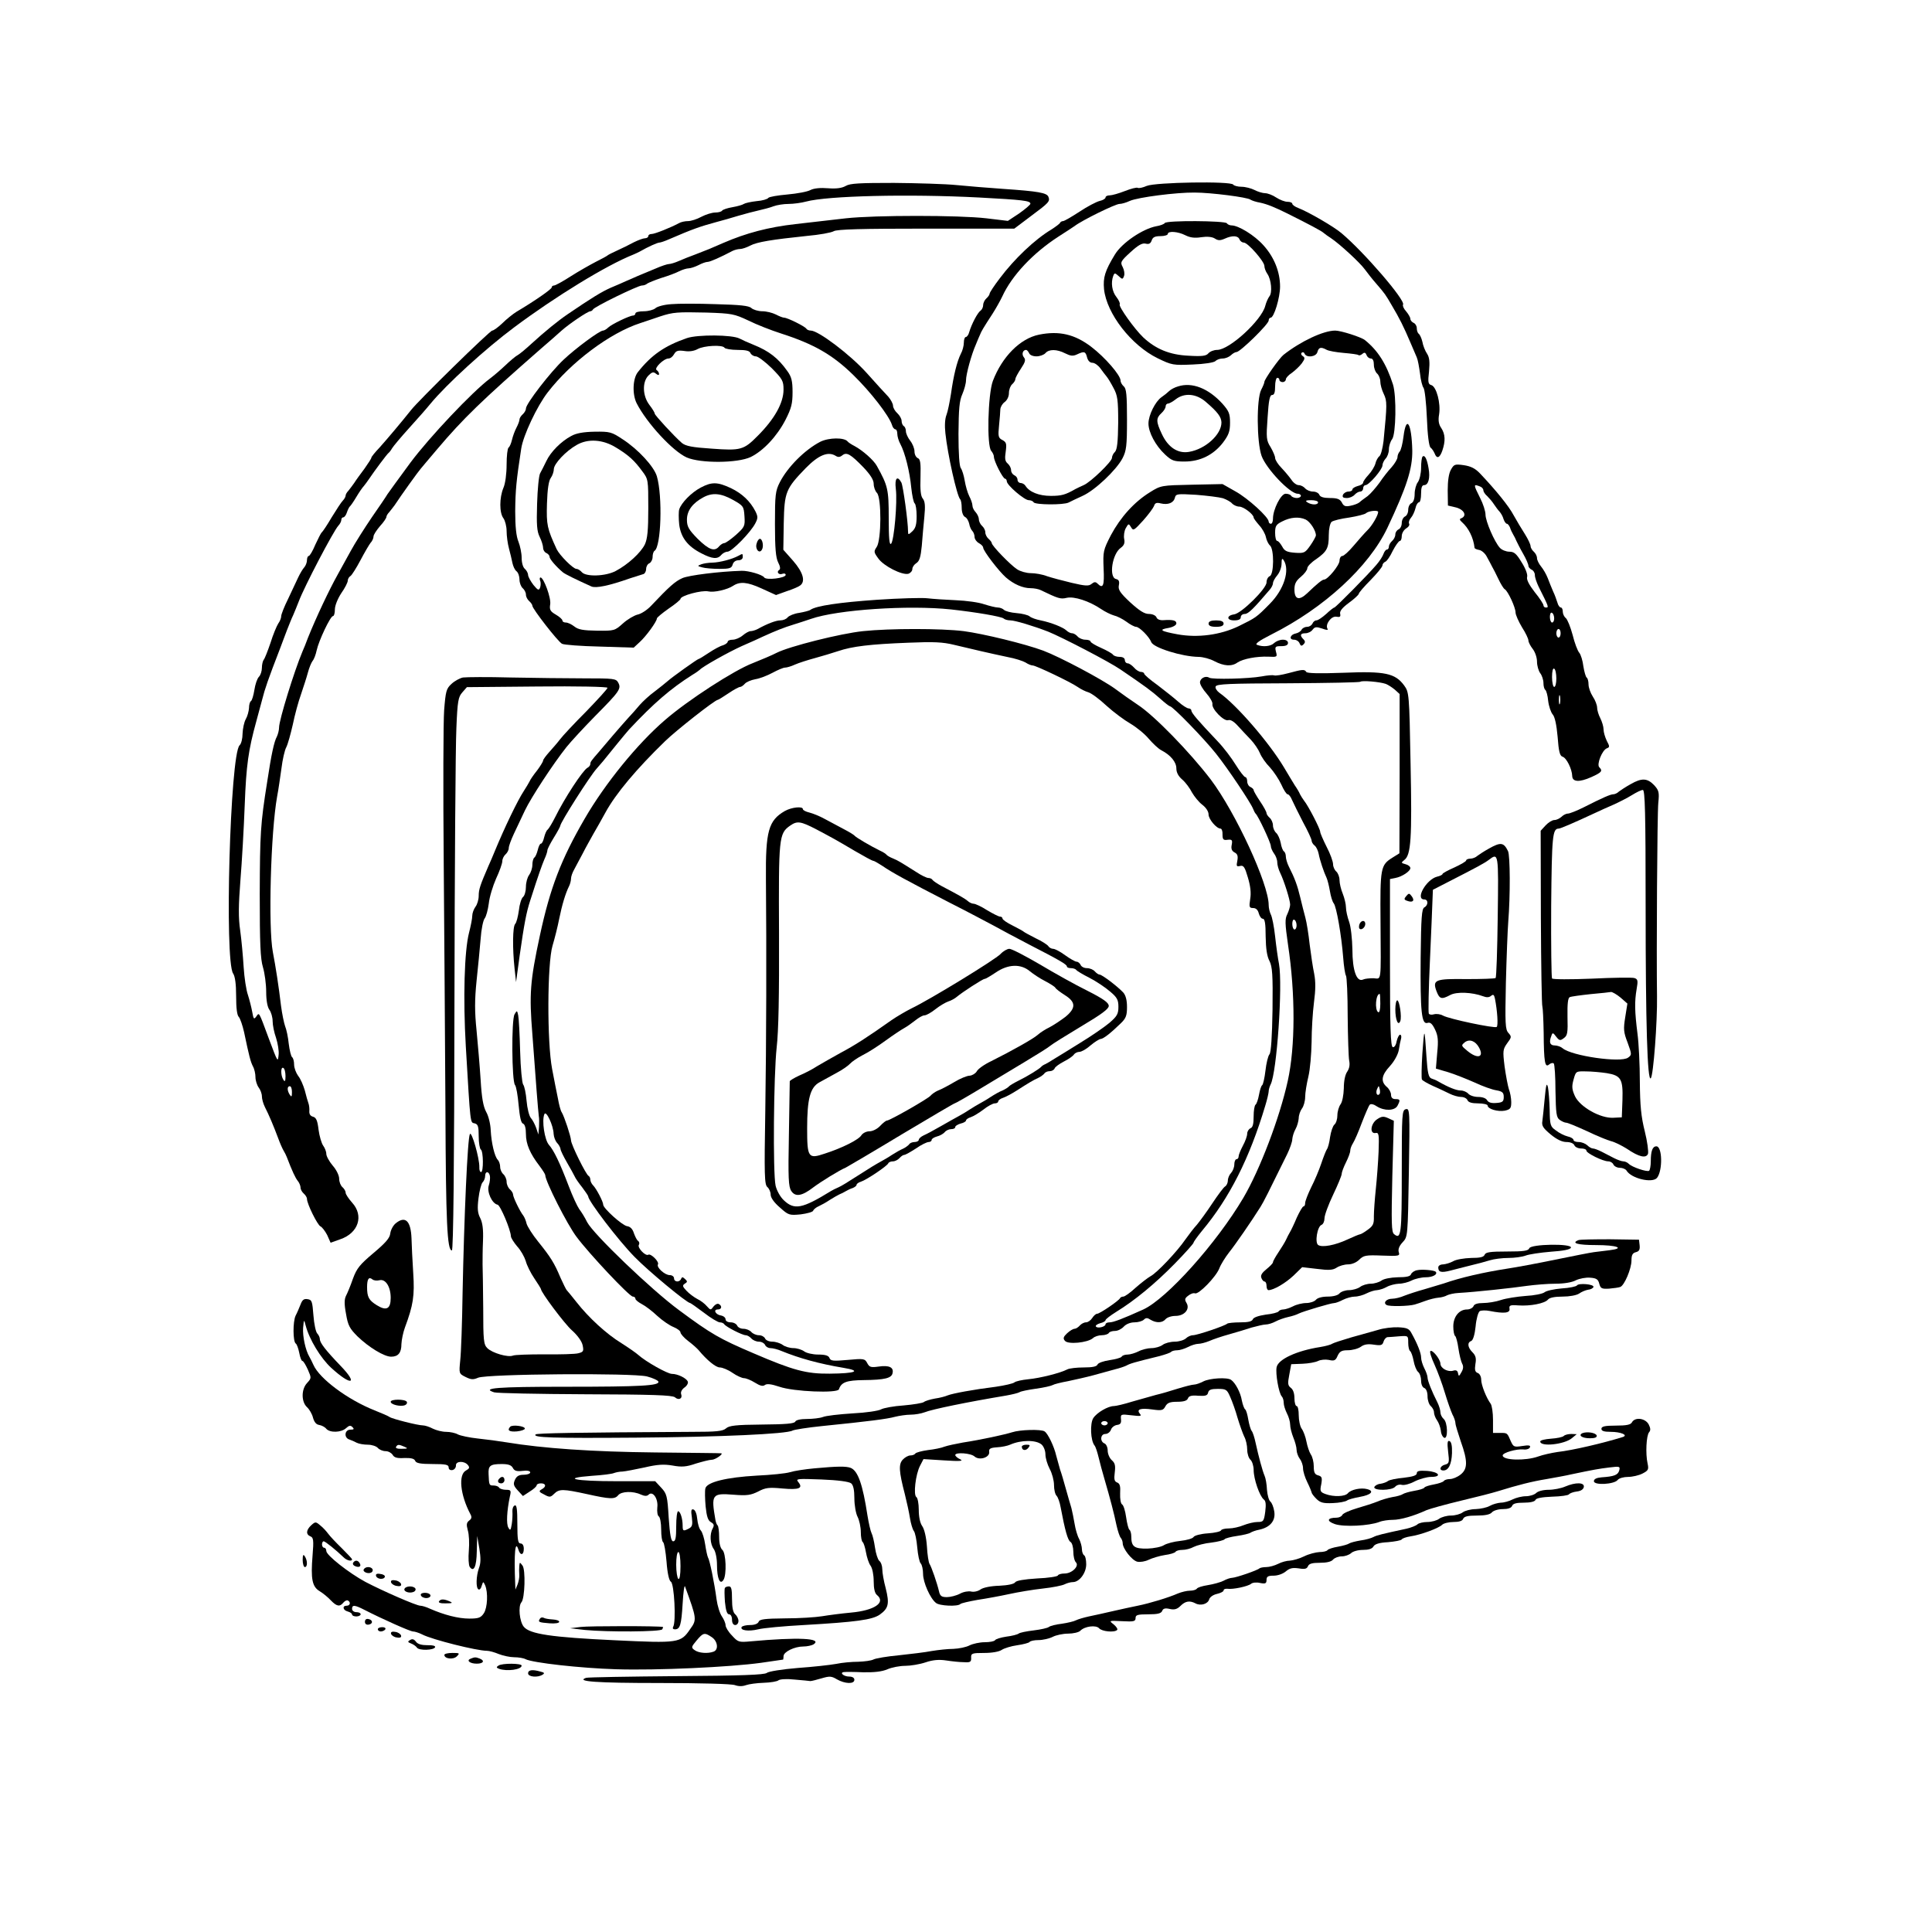  <svg  version="1.0" xmlns="http://www.w3.org/2000/svg"  width="900pt" height="900pt" viewBox="0 0 900 900"  preserveAspectRatio="xMidYMid meet">  <g transform="translate(0,900) scale(0.1,-0.1)" fill="#000000" stroke="none"> <path d="M3940 8134 c-17 -10 -43 -14 -82 -11 -36 3 -66 0 -82 -8 -14 -8 -63 -17 -108 -21 -46 -4 -86 -11 -89 -16 -4 -6 -28 -13 -55 -15 -27 -3 -53 -9 -59 -13 -5 -4 -29 -11 -52 -15 -24 -4 -45 -11 -49 -16 -3 -5 -17 -9 -32 -9 -15 0 -44 -9 -65 -20 -20 -11 -48 -20 -62 -20 -14 0 -33 -4 -43 -10 -37 -20 -112 -50 -126 -50 -9 0 -16 -4 -16 -10 0 -5 -7 -10 -16 -10 -8 0 -32 -9 -52 -19 -20 -11 -55 -28 -77 -38 -22 -10 -42 -20 -45 -23 -3 -3 -27 -16 -55 -30 -27 -14 -80 -44 -116 -67 -37 -24 -72 -43 -78 -43 -6 0 -11 -4 -11 -9 0 -8 -79 -63 -165 -114 -16 -10 -46 -34 -65 -53 -20 -19 -41 -34 -47 -34 -11 0 -342 -324 -378 -370 -42 -53 -112 -136 -147 -175 -21 -22 -38 -43 -38 -47 0 -4 -15 -27 -32 -51 -18 -24 -40 -54 -48 -67 -8 -12 -21 -28 -27 -36 -7 -7 -13 -17 -13 -23 0 -5 -6 -16 -13 -23 -7 -7 -30 -42 -52 -78 -21 -36 -42 -67 -46 -70 -4 -3 -17 -29 -30 -57 -12 -29 -26 -53 -31 -53 -4 0 -8 -9 -8 -19 0 -11 -6 -26 -12 -33 -7 -7 -20 -29 -29 -48 -9 -19 -30 -64 -47 -100 -18 -36 -32 -72 -32 -80 0 -9 -6 -24 -14 -35 -7 -11 -24 -51 -36 -90 -13 -38 -27 -74 -32 -79 -4 -6 -8 -22 -8 -37 0 -15 -6 -34 -14 -42 -8 -8 -17 -35 -21 -61 -4 -25 -11 -49 -16 -52 -5 -3 -9 -17 -9 -32 -1 -15 -7 -38 -15 -52 -8 -14 -14 -44 -15 -67 0 -23 -6 -48 -14 -55 -44 -44 -71 -1003 -30 -1063 9 -13 14 -49 14 -105 0 -56 4 -90 13 -98 6 -7 17 -39 24 -70 24 -114 30 -137 41 -159 7 -12 12 -35 12 -50 0 -16 7 -38 15 -49 8 -10 15 -29 15 -41 0 -12 6 -34 14 -50 19 -37 40 -87 61 -143 9 -25 21 -52 26 -60 5 -8 12 -22 15 -30 26 -68 40 -97 51 -111 7 -8 13 -23 13 -31 0 -9 7 -21 15 -28 8 -7 15 -18 15 -25 0 -23 49 -122 63 -128 7 -3 21 -21 31 -40 l16 -36 45 16 c85 29 111 110 55 171 -16 18 -30 39 -30 46 0 8 -7 19 -15 26 -8 7 -15 24 -15 39 0 15 -13 42 -30 61 -16 19 -30 44 -30 55 0 11 -7 28 -15 39 -7 10 -17 43 -21 73 -5 43 -11 57 -26 61 -12 3 -18 12 -17 26 1 11 -1 28 -4 36 -3 8 -11 35 -17 60 -7 24 -20 55 -31 68 -10 14 -19 37 -19 53 0 15 -4 30 -9 34 -5 3 -12 31 -16 63 -3 31 -11 68 -17 82 -5 14 -14 57 -19 95 -10 86 -25 183 -38 250 -22 115 -10 558 20 725 6 30 14 89 20 130 5 41 15 86 23 100 7 14 20 61 30 105 9 44 26 107 38 140 11 33 26 78 32 101 6 23 16 47 22 55 7 8 15 30 19 49 10 46 64 160 76 160 5 0 9 14 9 31 0 18 13 50 30 76 17 24 30 50 30 58 0 8 6 18 13 22 6 4 27 37 46 73 19 36 40 72 47 81 8 8 14 22 14 30 0 8 14 29 30 48 17 18 30 38 30 43 0 5 6 15 13 22 6 8 18 22 25 32 30 46 112 160 123 172 6 8 41 48 76 90 121 143 208 227 481 466 37 32 81 70 97 85 37 33 123 91 135 91 4 0 10 4 12 8 4 12 210 112 228 112 9 0 20 4 25 9 6 4 35 16 65 26 30 9 68 23 83 31 16 8 36 14 45 14 9 0 30 7 46 15 15 8 34 15 42 15 12 0 61 22 116 51 10 5 26 9 35 9 10 0 31 7 48 16 32 17 102 28 264 45 57 5 113 15 125 22 15 9 130 12 431 12 l410 0 77 58 c85 63 90 69 82 90 -7 19 -48 26 -209 37 -71 5 -170 13 -220 18 -49 5 -180 9 -290 10 -160 0 -205 -2 -225 -14z m620 -54 c205 -11 240 -15 240 -29 0 -5 -24 -25 -52 -45 l-53 -35 -100 12 c-128 15 -519 15 -655 0 -58 -7 -163 -19 -235 -27 -125 -14 -230 -42 -334 -87 -59 -26 -76 -33 -131 -54 -25 -9 -60 -23 -78 -31 -18 -8 -39 -14 -46 -14 -7 0 -35 -9 -62 -21 -27 -11 -65 -27 -84 -35 -19 -9 -44 -19 -55 -24 -11 -5 -42 -19 -69 -30 -43 -19 -89 -47 -202 -124 -43 -29 -108 -82 -167 -136 -27 -25 -56 -49 -65 -54 -10 -5 -36 -27 -59 -49 -22 -21 -54 -48 -70 -60 -83 -62 -283 -274 -371 -392 -53 -72 -101 -138 -107 -147 -5 -9 -38 -58 -73 -108 -34 -50 -79 -121 -99 -158 -20 -37 -47 -85 -59 -107 -41 -73 -102 -203 -139 -295 -9 -25 -21 -54 -26 -65 -38 -90 -109 -319 -109 -354 0 -12 -5 -31 -10 -42 -13 -23 -26 -83 -45 -209 -32 -200 -34 -243 -35 -526 0 -230 3 -301 15 -340 8 -27 15 -78 15 -114 0 -41 6 -72 15 -84 8 -11 15 -35 15 -53 0 -18 7 -53 16 -78 8 -25 14 -61 12 -78 -4 -36 -3 -39 -45 73 -49 132 -45 124 -59 105 -11 -15 -13 -13 -19 21 -4 22 -13 57 -20 79 -8 22 -17 81 -20 130 -3 50 -10 126 -16 170 -9 60 -8 118 1 235 7 85 16 243 20 350 7 185 17 256 54 390 8 30 20 75 27 100 13 52 28 95 84 240 9 25 24 63 32 85 9 22 21 54 29 70 7 17 19 45 26 64 26 69 160 325 184 352 8 8 14 21 14 27 0 7 4 12 9 12 5 0 13 10 17 23 4 12 10 24 13 27 4 3 18 23 31 45 13 22 29 45 35 51 5 6 17 22 25 34 24 36 83 115 90 120 4 3 11 12 16 21 5 9 41 52 79 94 39 43 84 94 100 114 76 92 257 257 390 356 190 142 429 289 555 339 8 3 22 10 30 14 40 23 83 42 92 42 5 0 26 7 46 16 111 48 144 59 217 79 28 7 75 21 105 30 30 9 73 20 95 25 22 5 53 13 68 19 16 6 47 11 70 11 23 0 60 5 82 11 99 27 477 36 805 19z m-3230 -4093 c0 -24 -3 -28 -10 -17 -13 20 -13 63 0 55 6 -3 10 -21 10 -38z m30 -74 c0 -22 -2 -25 -10 -13 -13 20 -13 40 0 40 6 0 10 -12 10 -27z"/> <path d="M5342 8134 c-18 -8 -37 -12 -42 -9 -5 3 -32 -4 -60 -15 -28 -11 -60 -20 -70 -20 -11 0 -20 -4 -20 -10 0 -5 -12 -13 -27 -16 -16 -4 -58 -26 -94 -50 -37 -24 -71 -44 -77 -44 -6 0 -12 -4 -14 -8 -1 -4 -20 -18 -40 -31 -77 -46 -172 -136 -241 -228 -26 -34 -47 -66 -47 -71 0 -5 -7 -15 -15 -22 -8 -7 -15 -21 -15 -31 0 -10 -6 -22 -12 -26 -14 -9 -42 -63 -53 -100 -3 -13 -11 -23 -16 -23 -5 0 -9 -12 -9 -26 0 -14 -6 -38 -14 -52 -18 -36 -34 -101 -46 -187 -6 -38 -15 -83 -21 -98 -7 -17 -9 -50 -5 -85 10 -97 54 -294 69 -308 4 -4 7 -22 7 -40 0 -19 6 -37 15 -42 9 -4 17 -19 20 -32 2 -13 9 -28 15 -34 5 -5 10 -18 10 -28 0 -9 9 -22 20 -28 11 -6 20 -15 20 -21 0 -15 73 -110 106 -139 37 -32 79 -50 115 -50 16 0 37 -4 47 -9 81 -39 92 -43 121 -36 35 8 105 -15 160 -52 19 -13 46 -26 60 -30 14 -3 40 -16 58 -29 17 -13 38 -24 45 -24 16 0 62 -47 71 -71 9 -26 143 -68 220 -69 20 0 54 -9 74 -20 44 -23 81 -26 108 -6 26 17 89 29 143 27 41 -2 43 -2 36 23 -6 24 -3 26 25 26 21 0 31 5 31 15 0 9 -9 15 -24 15 -14 0 -31 -7 -40 -15 -15 -16 -52 -20 -80 -9 -12 4 9 19 66 48 247 124 455 316 541 497 91 193 117 276 116 360 -3 128 -28 169 -41 65 -4 -33 -12 -64 -18 -70 -5 -5 -10 -17 -10 -26 0 -8 -12 -29 -27 -46 -16 -17 -41 -49 -57 -73 -17 -23 -41 -51 -55 -62 -14 -10 -32 -23 -38 -29 -7 -6 -26 -13 -42 -16 -23 -5 -32 -2 -40 15 -9 16 -21 21 -55 21 -30 0 -46 5 -50 15 -3 8 -16 15 -29 15 -14 0 -30 7 -37 15 -7 8 -20 15 -30 15 -10 0 -25 11 -34 25 -9 13 -30 38 -46 55 -17 17 -30 38 -30 47 0 8 -10 31 -21 50 -20 31 -21 43 -14 139 5 79 10 104 21 104 10 0 14 12 14 40 0 22 5 40 10 40 6 0 10 -4 10 -10 0 -5 7 -10 15 -10 8 0 15 6 15 13 0 6 12 20 28 30 15 11 35 30 46 44 15 21 16 27 5 34 -7 4 -10 12 -5 16 5 4 11 2 13 -4 8 -21 54 -16 60 7 6 22 16 25 42 11 10 -6 46 -12 80 -15 35 -3 66 -7 69 -10 3 -3 11 -1 18 5 10 9 15 7 20 -5 3 -9 12 -16 20 -16 9 0 14 -11 14 -29 0 -16 7 -34 15 -41 8 -7 15 -24 15 -37 0 -14 7 -40 16 -58 16 -34 16 -47 -1 -220 -4 -33 -12 -64 -19 -70 -7 -5 -16 -21 -19 -35 -4 -14 -18 -37 -32 -52 -14 -15 -25 -31 -25 -36 0 -6 -11 -13 -25 -16 -14 -4 -25 -11 -25 -16 0 -6 -9 -10 -19 -10 -10 0 -21 -7 -25 -15 -4 -11 1 -15 18 -15 13 0 29 7 36 15 7 8 19 15 26 15 8 0 14 7 14 15 0 8 5 15 11 15 16 0 79 73 79 92 0 9 7 23 15 32 8 8 15 27 15 43 0 15 7 37 15 47 18 24 21 201 4 255 -31 96 -70 158 -131 207 -18 14 -112 44 -138 44 -55 0 -161 -50 -241 -113 -19 -15 -89 -114 -89 -126 0 -5 -7 -22 -15 -37 -22 -43 -21 -243 2 -308 22 -60 132 -176 168 -176 8 0 15 -4 15 -10 0 -5 -9 -10 -19 -10 -11 0 -23 5 -26 10 -3 6 -15 10 -26 10 -22 0 -59 -73 -59 -116 0 -13 -4 -24 -10 -24 -5 0 -10 5 -10 10 0 21 -97 109 -155 141 l-60 34 -143 -3 c-141 -3 -144 -3 -195 -35 -73 -45 -137 -116 -182 -200 -36 -70 -37 -76 -34 -155 4 -81 -2 -97 -29 -70 -8 8 -15 8 -27 -2 -13 -11 -29 -10 -93 5 -42 10 -94 24 -115 31 -20 8 -54 14 -75 14 -20 0 -49 8 -64 18 -31 20 -118 110 -118 122 0 4 -7 13 -15 20 -8 7 -15 20 -15 30 0 10 -7 23 -15 30 -8 7 -15 21 -15 31 0 9 -7 24 -15 33 -8 8 -15 22 -15 31 0 9 -7 29 -15 44 -8 16 -17 48 -21 72 -4 24 -12 50 -18 58 -7 9 -11 67 -11 160 1 116 4 154 18 185 9 21 17 50 17 64 0 28 25 120 46 167 7 17 15 37 19 45 6 16 16 33 59 99 16 25 36 61 45 80 45 98 143 202 262 279 35 22 69 45 75 49 35 27 190 103 209 103 10 0 31 6 48 14 38 17 218 40 302 39 75 0 247 -22 260 -33 6 -4 26 -11 45 -14 33 -7 70 -22 130 -52 94 -47 157 -80 166 -89 6 -5 22 -17 35 -25 39 -26 135 -114 157 -145 12 -16 35 -46 52 -65 43 -50 43 -50 75 -105 34 -57 55 -99 85 -170 12 -27 25 -59 30 -70 5 -11 11 -45 15 -75 3 -30 11 -60 16 -66 6 -7 13 -70 16 -141 3 -81 10 -132 17 -138 7 -5 15 -18 19 -27 10 -27 24 -22 36 13 15 44 14 76 -5 105 -12 17 -15 36 -10 64 8 51 -12 128 -36 136 -15 4 -17 13 -11 64 4 44 2 65 -9 82 -9 13 -19 38 -22 56 -4 17 -12 34 -17 37 -5 4 -9 15 -9 26 0 11 -7 22 -15 25 -8 4 -15 12 -15 19 0 6 -9 22 -20 35 -11 12 -17 26 -14 31 12 20 -183 246 -287 333 -35 30 -154 99 -201 117 -16 6 -28 15 -28 20 0 5 -10 9 -22 9 -13 0 -36 9 -53 20 -16 11 -40 20 -51 20 -12 0 -35 7 -50 15 -16 8 -43 15 -61 15 -17 0 -35 5 -38 10 -10 17 -363 11 -403 -6z m355 -1455 c17 -6 37 -17 43 -25 7 -7 22 -14 33 -14 20 0 67 -36 67 -51 0 -4 12 -20 26 -36 14 -15 28 -40 31 -55 3 -15 12 -33 19 -39 20 -17 19 -135 -1 -143 -8 -3 -15 -16 -15 -29 0 -29 -116 -144 -151 -149 -36 -5 -36 -28 0 -28 21 0 31 5 31 15 0 8 8 15 19 15 16 0 41 25 116 113 8 9 15 23 15 30 0 8 9 24 20 37 11 13 20 37 20 54 0 24 3 27 10 16 30 -46 1 -137 -65 -203 -63 -64 -64 -64 -145 -104 -85 -41 -190 -55 -284 -38 -81 15 -90 22 -42 30 21 4 36 13 36 21 0 14 -16 18 -61 15 -16 -1 -29 4 -32 14 -4 8 -18 15 -35 15 -21 0 -44 15 -87 54 -47 44 -57 59 -53 79 4 19 0 27 -14 30 -33 9 -17 117 23 145 15 11 20 22 16 41 -3 14 0 37 7 50 13 23 14 23 25 5 10 -18 14 -15 56 31 25 28 47 58 51 68 4 14 12 17 31 12 34 -8 60 2 66 26 5 19 11 19 99 14 51 -4 107 -11 125 -16z m443 -19 c0 -13 -30 -13 -50 0 -11 7 -7 10 18 10 17 0 32 -4 32 -10z m280 -45 c0 -15 -28 -64 -50 -85 -14 -14 -43 -47 -65 -73 -22 -26 -45 -47 -52 -47 -7 0 -13 -10 -13 -22 0 -21 -55 -88 -72 -88 -9 0 -33 -20 -79 -64 -37 -35 -59 -29 -59 18 0 26 7 40 30 59 17 14 30 32 30 40 0 8 18 27 41 42 51 36 59 52 59 113 0 29 6 54 13 61 8 6 44 15 82 20 37 6 73 15 78 20 11 11 57 16 57 6z m-338 -35 c21 -10 48 -51 48 -74 0 -5 -12 -27 -26 -47 -24 -34 -28 -37 -71 -34 -38 3 -49 8 -60 29 -8 14 -18 26 -23 26 -6 0 -10 17 -10 38 0 32 5 39 33 53 39 20 78 23 109 9z"/> <path d="M5630 6095 c0 -10 11 -15 35 -15 24 0 35 5 35 15 0 10 -11 15 -35 15 -24 0 -35 -5 -35 -15z"/> <path d="M5426 7961 c-3 -5 -21 -12 -40 -15 -63 -12 -159 -77 -192 -131 -47 -77 -56 -108 -51 -162 12 -114 127 -262 250 -322 66 -32 72 -33 163 -29 54 2 99 9 106 16 7 7 22 12 34 12 13 0 29 7 38 15 8 8 20 15 26 15 17 0 150 130 150 147 0 7 4 13 9 13 16 0 44 94 44 145 0 68 -27 137 -78 193 -41 46 -116 92 -148 92 -9 0 -19 5 -22 10 -8 12 -282 14 -289 1z m96 -57 c22 -11 43 -14 74 -9 27 4 50 2 63 -6 15 -10 25 -10 46 -1 35 16 62 15 69 -3 3 -8 12 -15 20 -15 19 0 96 -88 96 -109 0 -9 6 -26 14 -37 18 -26 24 -88 9 -105 -6 -8 -15 -28 -19 -44 -17 -67 -167 -205 -224 -205 -15 0 -33 -7 -41 -16 -10 -12 -28 -15 -93 -11 -87 4 -152 31 -210 85 -41 39 -116 144 -110 154 3 4 -4 20 -15 34 -21 26 -27 67 -15 99 6 15 8 14 25 -1 17 -16 19 -16 25 0 4 10 1 28 -6 42 -12 22 -10 27 36 69 36 33 55 44 71 40 16 -4 23 1 28 15 5 15 15 20 41 20 19 0 34 5 34 10 0 15 47 12 82 -6z"/> <path d="M3126 7583 c-32 -2 -65 -11 -73 -19 -8 -7 -32 -14 -54 -14 -21 0 -39 -4 -39 -10 0 -5 -5 -10 -11 -10 -16 0 -101 -41 -116 -56 -8 -8 -19 -14 -24 -14 -16 0 -128 -83 -183 -135 -62 -58 -176 -206 -176 -228 0 -8 -7 -20 -15 -27 -8 -7 -15 -18 -15 -24 0 -6 -6 -23 -14 -38 -8 -15 -17 -40 -21 -57 -4 -17 -11 -33 -16 -36 -5 -4 -9 -39 -9 -79 0 -43 -6 -89 -15 -109 -19 -46 -19 -116 0 -141 8 -11 15 -38 15 -60 0 -23 5 -59 11 -81 6 -22 13 -52 16 -67 3 -15 11 -33 19 -39 8 -6 14 -24 14 -39 0 -15 7 -33 15 -40 8 -7 15 -20 15 -30 0 -10 7 -23 15 -30 8 -7 15 -17 15 -22 0 -14 119 -167 138 -177 9 -5 88 -11 176 -13 l158 -5 28 26 c30 27 80 96 80 110 0 4 25 25 55 46 30 20 55 41 55 45 0 15 99 42 130 35 26 -6 88 8 115 26 32 21 66 18 132 -12 l68 -31 50 18 c28 9 56 21 63 27 25 19 13 61 -33 114 l-46 52 2 125 c3 144 9 159 103 256 59 60 103 78 138 57 12 -8 21 -7 32 2 20 16 38 6 99 -57 32 -34 47 -58 47 -76 0 -15 7 -34 15 -42 22 -22 21 -220 -1 -252 -14 -21 -14 -24 7 -53 25 -36 111 -79 140 -72 10 3 19 13 19 22 0 9 8 21 19 28 14 9 20 28 25 80 3 37 8 98 12 136 5 50 3 71 -7 84 -10 11 -13 41 -11 100 2 67 -1 85 -13 89 -8 4 -15 17 -15 31 0 14 -9 36 -20 50 -11 14 -20 34 -20 44 0 10 -4 21 -10 24 -5 3 -10 14 -10 24 0 10 -9 26 -20 36 -11 10 -20 26 -20 35 0 9 -10 28 -22 42 -13 13 -59 64 -102 112 -77 85 -224 196 -259 196 -9 0 -18 4 -21 9 -7 11 -88 51 -103 51 -6 0 -24 7 -39 15 -16 8 -44 15 -63 15 -19 0 -42 7 -51 15 -12 11 -53 15 -165 18 -83 3 -176 3 -209 0z m360 -76 c38 -19 107 -46 154 -61 152 -49 239 -99 335 -193 82 -80 166 -189 180 -232 3 -12 11 -21 16 -21 5 0 9 -9 9 -21 0 -11 6 -33 14 -47 22 -41 44 -129 51 -204 4 -37 11 -70 16 -73 5 -4 9 -30 9 -59 0 -40 -5 -57 -20 -71 -18 -17 -20 -17 -20 -1 0 46 -23 212 -31 228 -19 35 -32 20 -26 -29 8 -61 -8 -242 -22 -256 -8 -8 -11 26 -11 120 0 134 -4 150 -55 242 -15 28 -67 73 -104 93 -14 7 -29 17 -32 21 -15 20 -88 19 -128 -1 -73 -38 -152 -118 -188 -188 -21 -41 -23 -59 -23 -195 0 -114 4 -157 15 -179 10 -19 11 -31 5 -35 -15 -9 -2 -25 15 -18 8 3 15 1 15 -5 0 -15 -91 -26 -100 -12 -8 13 -74 32 -105 31 -104 -3 -247 -21 -276 -34 -34 -15 -61 -39 -147 -130 -18 -19 -46 -37 -62 -40 -16 -4 -47 -22 -68 -41 -38 -34 -40 -35 -121 -34 -64 1 -88 5 -106 20 -13 10 -30 18 -39 18 -9 0 -16 4 -16 9 0 6 -14 18 -31 28 -26 15 -30 23 -26 48 5 29 -30 124 -45 125 -4 0 -5 -7 -2 -15 4 -8 3 -23 0 -32 -6 -15 -10 -13 -31 12 -13 17 -24 37 -25 46 0 9 -7 22 -15 29 -9 7 -15 29 -15 52 0 21 -7 55 -15 75 -10 24 -15 69 -15 142 1 98 5 141 28 291 9 61 74 199 124 263 108 140 289 276 431 322 29 10 70 23 92 31 61 20 80 21 216 18 118 -4 129 -6 195 -37z"/> <path d="M3200 7425 c-104 -36 -166 -79 -229 -159 -24 -31 -26 -104 -5 -145 47 -92 168 -223 233 -252 64 -28 237 -27 298 2 59 29 122 96 162 173 28 55 33 76 33 130 0 51 -5 71 -24 97 -43 61 -86 94 -158 123 -25 10 -54 23 -65 29 -34 18 -195 19 -245 2z m175 -45 c3 -5 31 -10 61 -10 39 0 56 -4 60 -15 4 -8 15 -15 25 -15 10 0 43 -25 74 -55 50 -51 55 -59 55 -100 0 -62 -42 -137 -120 -215 -65 -66 -79 -70 -214 -60 -92 6 -121 12 -139 26 -37 32 -126 129 -127 137 0 5 -11 23 -25 41 -32 42 -34 107 -4 137 16 16 23 18 35 8 9 -7 14 -8 14 -1 0 6 -5 14 -11 18 -14 8 33 54 55 54 9 0 20 9 26 20 9 16 18 19 48 15 23 -4 46 0 62 9 29 16 116 21 125 6z"/> <path d="M2661 6969 c-47 -25 -96 -74 -116 -117 -10 -21 -23 -46 -29 -57 -6 -11 -12 -75 -14 -142 -3 -97 -1 -128 12 -154 9 -18 16 -41 16 -51 0 -10 7 -21 15 -24 8 -4 15 -11 15 -18 0 -10 31 -46 62 -72 11 -9 58 -32 133 -66 21 -9 81 3 180 38 28 9 56 18 63 20 6 2 12 13 12 24 0 11 7 23 15 26 8 4 15 17 15 29 0 13 4 26 9 29 31 19 38 254 11 347 -13 45 -87 126 -160 173 -51 34 -59 36 -130 35 -52 -1 -86 -7 -109 -20z m209 -54 c58 -35 86 -61 121 -109 29 -38 29 -41 29 -173 0 -104 -4 -143 -16 -169 -19 -39 -79 -94 -136 -124 -47 -25 -139 -28 -158 -5 -7 8 -18 15 -25 15 -15 0 -78 63 -92 92 -44 96 -48 112 -45 212 2 66 8 107 18 120 8 11 14 30 14 41 1 25 55 83 106 112 53 31 123 26 184 -12z"/> <path d="M3265 6729 c-44 -23 -91 -71 -101 -102 -3 -10 -3 -42 0 -71 8 -60 39 -101 104 -134 50 -26 75 -28 92 -7 7 8 20 15 29 15 20 0 109 91 130 133 12 23 12 31 0 55 -24 47 -62 83 -114 108 -62 29 -89 30 -140 3z m150 -58 c48 -27 50 -30 53 -76 3 -46 1 -50 -40 -87 -24 -21 -48 -38 -54 -38 -6 0 -17 -7 -24 -15 -21 -26 -47 -17 -100 35 -42 43 -50 57 -50 89 0 42 26 77 76 104 42 23 82 20 139 -12z"/> <path d="M3525 6469 c-9 -26 12 -51 24 -30 10 15 3 51 -9 51 -5 0 -12 -9 -15 -21z"/> <path d="M3440 6411 c-29 -16 -87 -31 -121 -32 -19 0 -43 -4 -53 -8 -18 -7 -18 -8 5 -14 13 -4 49 -7 80 -7 48 0 57 3 62 20 3 12 14 20 26 20 12 0 21 6 21 15 0 17 0 17 -20 6z"/> <path d="M4840 7441 c-88 -18 -172 -103 -215 -216 -23 -62 -29 -305 -7 -326 6 -7 12 -19 12 -27 0 -20 42 -102 52 -102 4 0 8 -6 8 -12 0 -18 82 -88 102 -88 9 0 20 -4 23 -10 8 -12 139 -13 163 -1 9 5 39 19 65 31 58 26 157 120 186 175 18 35 21 57 21 181 0 114 -3 144 -15 154 -8 7 -15 19 -15 27 0 25 -72 108 -136 157 -77 59 -150 76 -244 57z m-46 -86 c3 -9 18 -15 34 -15 16 0 35 7 42 15 16 19 53 19 92 -1 24 -12 36 -14 55 -5 34 16 40 14 47 -14 4 -15 13 -25 25 -25 10 0 27 -12 37 -26 10 -14 24 -32 29 -38 6 -7 20 -30 32 -53 19 -35 22 -55 22 -162 -1 -90 -5 -125 -15 -136 -8 -7 -14 -20 -14 -28 0 -17 -99 -113 -132 -127 -12 -5 -30 -14 -38 -18 -47 -27 -65 -32 -115 -32 -55 0 -100 18 -118 47 -4 7 -15 13 -22 13 -8 0 -15 7 -15 15 0 9 -7 18 -15 21 -8 4 -15 14 -15 24 0 10 -7 23 -16 31 -12 10 -14 23 -9 55 5 37 3 44 -15 54 -20 10 -21 18 -16 68 3 31 6 66 6 76 1 11 10 26 20 33 12 9 20 26 20 42 0 16 7 34 15 41 8 7 15 18 15 24 0 6 12 28 26 49 20 30 23 41 14 52 -12 14 -6 35 10 35 4 0 10 -7 14 -15z"/> <path d="M5488 7200 c-15 -4 -34 -14 -42 -22 -7 -7 -23 -20 -35 -28 -29 -20 -61 -84 -61 -123 0 -41 33 -103 77 -144 31 -29 41 -33 91 -33 73 0 135 31 179 88 27 36 33 53 33 93 0 42 -5 54 -36 89 -65 71 -141 101 -206 80z m129 -72 c56 -48 72 -70 73 -96 0 -56 -74 -124 -151 -137 -52 -9 -98 21 -127 84 -27 57 -27 73 -2 96 11 10 20 24 20 32 0 7 5 13 11 13 6 0 22 9 36 20 40 31 95 27 140 -12z"/> <path d="M6627 6873 c-4 -3 -7 -27 -7 -53 0 -25 -7 -55 -15 -66 -8 -10 -15 -35 -15 -55 0 -23 -6 -39 -15 -43 -8 -3 -15 -17 -15 -31 0 -14 -7 -28 -15 -31 -8 -4 -15 -17 -15 -30 0 -14 -7 -27 -15 -30 -8 -4 -15 -14 -15 -24 0 -10 -7 -23 -15 -30 -8 -7 -15 -19 -15 -26 0 -8 -4 -14 -9 -14 -5 0 -12 -9 -16 -20 -3 -10 -18 -34 -33 -51 -35 -42 -190 -199 -196 -199 -3 0 -20 -13 -38 -30 -18 -16 -38 -30 -46 -30 -7 0 -15 -7 -18 -15 -4 -8 -14 -15 -25 -15 -10 0 -22 -6 -26 -14 -4 -8 -17 -15 -27 -17 -26 -5 -33 -29 -8 -29 11 0 23 -8 26 -17 5 -12 9 -14 18 -5 9 9 9 15 0 24 -18 18 -15 28 9 28 12 0 27 7 34 17 10 13 17 14 44 5 21 -8 30 -8 25 -1 -12 20 18 61 42 56 16 -3 20 0 17 14 -3 12 10 28 41 51 25 18 45 37 46 42 0 5 25 34 55 64 30 31 55 61 55 68 0 6 6 14 13 17 7 2 23 25 35 51 13 25 28 46 33 46 5 0 9 10 9 23 0 12 9 28 20 35 12 7 18 17 14 23 -3 6 1 18 9 27 8 9 17 29 21 45 3 15 11 27 16 27 6 0 10 18 10 40 0 28 4 40 14 40 20 0 29 33 21 78 -7 43 -18 65 -28 55z"/> <path d="M6759 6812 c-10 -17 -15 -52 -15 -97 l1 -70 38 -9 c37 -10 52 -38 25 -50 -10 -3 -9 -8 2 -18 31 -27 54 -73 59 -120 1 -4 10 -8 22 -10 11 -2 28 -16 36 -33 9 -16 20 -37 24 -45 5 -8 18 -34 29 -57 11 -23 24 -45 30 -48 15 -9 50 -85 50 -108 0 -11 14 -42 30 -69 17 -26 30 -54 30 -62 0 -7 9 -25 20 -39 11 -14 20 -40 20 -59 0 -19 7 -43 15 -54 8 -10 15 -31 15 -46 0 -15 4 -29 9 -32 4 -3 11 -26 13 -51 3 -25 13 -54 21 -63 10 -11 18 -48 23 -104 5 -68 10 -89 23 -93 18 -5 44 -57 45 -90 1 -28 33 -30 89 -5 49 22 54 29 37 46 -13 13 13 79 35 88 14 5 14 9 0 35 -8 17 -15 40 -15 53 0 13 -7 36 -15 52 -8 15 -15 38 -15 50 0 11 -9 35 -20 51 -11 17 -20 42 -20 57 0 15 -4 29 -9 32 -4 3 -11 27 -15 52 -3 26 -12 55 -19 63 -8 9 -22 46 -31 83 -10 37 -24 72 -32 79 -8 6 -14 20 -14 30 0 11 -4 19 -9 19 -5 0 -13 10 -16 23 -4 12 -12 36 -20 52 -7 17 -19 45 -25 62 -7 18 -21 42 -31 54 -10 12 -19 30 -19 39 0 10 -7 23 -15 30 -8 7 -15 19 -15 26 0 8 -12 33 -27 57 -15 23 -38 62 -52 87 -22 42 -83 117 -157 195 -22 23 -42 33 -75 38 -42 6 -46 4 -60 -21z m135 -78 c9 -3 16 -11 16 -18 0 -6 8 -19 18 -27 9 -9 24 -26 32 -39 8 -12 20 -28 26 -34 6 -7 15 -22 18 -34 4 -12 11 -22 16 -22 4 0 10 -8 14 -17 3 -10 10 -25 15 -33 5 -8 12 -22 15 -30 4 -8 17 -35 31 -59 14 -24 25 -50 25 -57 0 -6 7 -14 15 -18 8 -3 15 -14 15 -25 0 -11 8 -34 17 -53 50 -100 49 -98 33 -98 -5 0 -10 5 -10 10 0 6 -18 34 -41 62 -26 34 -39 58 -35 71 3 11 -8 40 -26 68 -24 40 -35 49 -57 49 -15 0 -35 8 -44 18 -25 27 -67 124 -67 155 0 15 -11 50 -25 77 -32 64 -32 66 -1 54z m346 -615 c0 -10 -4 -19 -10 -19 -5 0 -10 12 -10 26 0 14 4 23 10 19 6 -3 10 -15 10 -26z m30 -69 c0 -11 -4 -20 -10 -20 -5 0 -10 9 -10 20 0 11 5 20 10 20 6 0 10 -9 10 -20z m-20 -211 c0 -21 -4 -39 -10 -39 -5 0 -10 21 -10 46 0 27 4 43 10 39 6 -3 10 -24 10 -46z m17 -116 c-3 -10 -5 -2 -5 17 0 19 2 27 5 18 2 -10 2 -26 0 -35z"/> <path d="M4085 6206 c-173 -12 -284 -28 -310 -47 -5 -4 -29 -10 -52 -14 -23 -3 -47 -13 -54 -21 -6 -8 -21 -14 -34 -14 -20 0 -60 -15 -107 -41 -10 -5 -24 -9 -31 -9 -8 0 -24 -9 -37 -20 -13 -11 -34 -20 -47 -20 -12 0 -23 -4 -23 -9 0 -5 -10 -13 -22 -17 -13 -3 -42 -19 -66 -35 -24 -16 -45 -29 -48 -29 -5 0 -123 -84 -144 -103 -8 -7 -35 -29 -60 -48 -25 -18 -56 -47 -70 -63 -14 -17 -38 -44 -55 -62 -16 -18 -48 -54 -70 -80 -22 -26 -50 -59 -62 -73 -40 -46 -43 -50 -43 -60 0 -6 -6 -14 -14 -18 -22 -13 -105 -139 -150 -230 -14 -28 -30 -54 -35 -58 -5 -3 -12 -19 -16 -35 -4 -17 -10 -30 -15 -30 -5 0 -11 -13 -15 -30 -4 -16 -11 -32 -16 -35 -5 -4 -9 -19 -9 -34 0 -15 -7 -36 -15 -47 -8 -10 -15 -35 -15 -55 0 -20 -6 -42 -14 -48 -7 -6 -16 -34 -19 -63 -4 -28 -11 -56 -17 -62 -12 -12 -13 -114 -3 -207 l7 -64 17 125 c21 147 31 200 49 255 41 128 54 163 66 192 8 17 14 36 14 42 0 6 14 33 30 59 17 27 30 52 30 55 0 15 140 235 170 267 16 18 31 35 95 115 22 27 47 57 55 66 115 123 194 191 295 255 17 10 32 21 35 24 12 14 131 81 195 110 39 17 84 37 100 45 57 26 100 43 140 55 22 7 60 19 83 27 123 43 454 65 652 44 118 -13 234 -33 245 -42 5 -5 19 -9 32 -9 21 0 108 -26 177 -53 64 -26 284 -140 336 -176 112 -76 146 -101 184 -135 22 -20 43 -36 46 -36 13 0 161 -153 214 -220 56 -70 162 -229 173 -257 4 -10 9 -20 12 -23 12 -10 71 -136 71 -151 0 -8 7 -24 15 -35 8 -10 15 -29 15 -41 0 -12 6 -34 14 -50 18 -37 46 -126 46 -147 0 -9 -6 -29 -13 -44 -12 -23 -11 -44 3 -142 35 -232 34 -476 -1 -635 -38 -173 -130 -414 -207 -545 -126 -213 -357 -470 -466 -520 -97 -44 -140 -60 -157 -60 -11 0 -19 -4 -19 -9 0 -12 -39 -21 -45 -10 -3 4 6 11 20 15 14 3 25 10 25 14 0 5 23 22 50 39 85 52 181 131 273 225 48 49 87 93 87 97 0 4 18 29 40 56 127 152 221 337 294 582 9 29 16 60 16 67 0 8 4 22 9 32 29 55 57 462 39 562 -5 25 -13 82 -18 128 -5 46 -14 91 -20 102 -5 10 -10 30 -10 44 0 98 -154 431 -270 585 -97 127 -263 298 -340 348 -30 20 -77 53 -105 74 -60 44 -258 149 -335 178 -86 32 -280 79 -371 91 -105 13 -344 13 -468 0 -106 -11 -344 -71 -403 -101 -21 -11 -71 -32 -111 -48 -87 -33 -303 -173 -409 -265 -128 -110 -279 -295 -375 -461 -109 -188 -160 -320 -208 -543 -46 -214 -50 -273 -35 -460 7 -92 16 -212 20 -267 4 -55 9 -107 10 -115 2 -8 2 -31 1 -50 l-3 -35 -10 30 c-6 17 -17 38 -25 47 -8 9 -17 45 -20 80 -3 35 -10 69 -16 76 -5 7 -12 76 -14 155 -2 78 -6 153 -9 167 -5 24 -6 24 -17 5 -15 -25 -13 -311 2 -329 6 -7 13 -49 17 -94 5 -54 11 -83 20 -86 9 -3 14 -21 14 -49 0 -46 19 -91 63 -148 15 -20 27 -39 27 -43 0 -28 102 -230 146 -288 58 -78 246 -278 262 -278 6 0 12 -4 12 -10 0 -5 13 -16 30 -25 16 -8 49 -33 72 -55 24 -22 58 -45 76 -52 17 -7 32 -18 32 -25 0 -6 16 -25 36 -40 20 -15 41 -34 48 -42 38 -46 80 -81 99 -81 12 0 39 -11 59 -25 20 -14 45 -25 54 -25 9 0 32 -9 51 -21 24 -15 37 -18 46 -11 9 7 29 5 68 -8 66 -23 270 -31 277 -12 11 33 35 42 115 43 99 1 131 9 135 33 6 27 -17 37 -65 30 -36 -5 -43 -3 -53 16 -11 21 -16 22 -91 15 -67 -6 -80 -5 -85 9 -4 11 -19 16 -53 16 -25 0 -55 7 -65 15 -11 8 -34 15 -50 15 -17 0 -40 7 -50 15 -11 8 -33 15 -48 15 -16 0 -31 7 -34 15 -4 8 -16 15 -29 15 -12 0 -28 7 -35 15 -7 8 -23 15 -37 15 -13 0 -26 7 -29 15 -4 8 -17 15 -30 15 -14 0 -24 6 -24 14 0 8 -10 16 -22 18 -25 4 -37 28 -14 28 18 0 21 16 5 25 -6 4 -17 -1 -25 -11 -13 -18 -14 -18 -31 1 -10 12 -30 27 -45 34 -15 8 -38 25 -50 38 -19 20 -20 25 -8 33 13 8 13 11 1 22 -11 10 -14 10 -18 1 -7 -18 -33 -16 -33 2 0 8 -9 15 -20 15 -23 0 -63 36 -55 50 7 12 -33 52 -45 45 -13 -8 -52 33 -44 46 4 6 2 14 -3 18 -6 3 -14 20 -20 36 -6 20 -17 31 -32 33 -23 4 -111 83 -111 100 0 14 -32 75 -47 90 -7 7 -13 19 -13 27 0 7 -4 15 -8 17 -12 5 -82 147 -82 166 -1 19 -31 110 -43 130 -5 6 -13 36 -18 65 -6 28 -18 90 -27 137 -24 125 -23 491 2 575 10 33 24 89 31 125 13 64 29 118 46 152 5 10 9 26 9 35 0 10 7 29 15 43 7 14 26 48 40 75 14 28 37 68 49 90 13 22 39 68 57 101 47 86 143 201 277 331 50 49 233 193 246 193 3 0 25 14 49 30 25 17 49 30 55 30 5 0 15 7 22 15 7 8 28 17 49 21 20 3 56 17 80 30 24 13 50 24 58 24 8 0 29 6 46 14 18 8 59 21 92 30 33 9 83 24 110 33 65 22 147 32 327 39 118 5 160 3 213 -10 79 -19 169 -40 250 -57 33 -6 70 -18 82 -25 12 -8 27 -14 34 -14 14 0 176 -77 209 -100 14 -10 36 -21 50 -25 14 -4 52 -32 85 -63 33 -30 83 -67 111 -83 27 -16 66 -47 85 -70 19 -22 45 -47 59 -54 44 -23 70 -55 70 -85 0 -18 9 -36 28 -52 15 -13 35 -40 45 -60 11 -19 32 -45 48 -57 17 -13 29 -31 29 -45 0 -22 37 -66 56 -66 5 0 10 -12 9 -27 0 -24 4 -28 24 -25 20 2 23 -1 19 -23 -4 -18 0 -29 13 -36 14 -7 17 -17 13 -39 -5 -25 -4 -28 13 -24 16 4 22 -5 36 -53 12 -40 16 -72 11 -101 -6 -38 -4 -42 14 -42 13 0 22 -9 26 -25 4 -14 12 -25 19 -25 9 0 13 -22 13 -83 1 -56 6 -92 18 -114 13 -27 16 -62 14 -226 -2 -127 -7 -199 -14 -208 -7 -8 -15 -42 -19 -77 -4 -34 -11 -64 -15 -67 -5 -3 -11 -23 -15 -45 -4 -22 -11 -42 -16 -46 -5 -3 -9 -28 -9 -55 0 -35 -4 -51 -15 -55 -8 -4 -15 -15 -15 -25 0 -11 -9 -36 -20 -56 -11 -21 -20 -43 -20 -50 0 -7 -4 -13 -10 -13 -5 0 -10 -11 -10 -24 0 -14 -7 -31 -15 -40 -8 -8 -15 -24 -15 -35 0 -11 -6 -24 -13 -28 -7 -4 -33 -39 -59 -78 -25 -38 -58 -83 -72 -100 -15 -16 -39 -48 -54 -69 -39 -57 -133 -156 -162 -171 -14 -8 -45 -32 -70 -54 -25 -23 -50 -41 -57 -41 -6 0 -13 -3 -15 -7 -5 -12 -95 -73 -107 -73 -6 0 -16 -9 -23 -20 -7 -11 -20 -20 -29 -20 -9 0 -22 -7 -29 -15 -7 -8 -18 -15 -24 -15 -7 0 -22 -9 -35 -21 -17 -16 -20 -24 -10 -35 14 -18 105 -9 130 12 8 8 27 14 42 14 14 0 29 5 32 10 3 6 16 10 29 10 13 0 31 9 41 20 11 12 31 20 50 20 17 0 37 6 43 12 10 10 17 10 32 0 27 -16 55 -15 70 3 7 8 27 15 46 15 42 0 69 32 51 61 -9 15 -8 21 8 33 11 9 25 14 32 11 17 -6 97 76 113 116 7 19 28 52 45 74 29 36 105 146 147 213 15 24 35 64 124 245 13 27 24 58 24 70 1 12 7 33 15 47 8 14 14 37 15 51 0 14 7 34 15 45 8 10 15 35 15 54 0 19 7 62 15 95 8 33 14 105 15 161 0 55 5 138 11 184 8 60 8 98 1 134 -6 28 -15 89 -21 136 -5 47 -14 103 -20 125 -6 22 -17 65 -24 95 -13 55 -26 90 -53 143 -8 16 -14 37 -14 47 0 10 -4 21 -9 24 -5 3 -12 21 -15 40 -4 19 -13 39 -21 46 -8 7 -15 23 -15 35 0 12 -7 28 -15 35 -8 7 -15 17 -15 22 0 6 -13 30 -30 55 -16 24 -30 48 -30 52 0 5 -7 11 -15 15 -8 3 -15 15 -15 26 0 11 -4 20 -9 20 -5 0 -25 26 -45 58 -19 31 -56 80 -83 108 -93 98 -123 133 -123 144 0 5 -6 10 -13 10 -7 0 -29 14 -48 31 -19 17 -62 51 -96 77 -35 25 -63 49 -63 54 0 4 -7 8 -15 8 -8 0 -23 9 -32 20 -10 11 -23 20 -30 20 -7 0 -13 7 -13 15 0 9 -9 15 -24 15 -14 0 -28 5 -31 10 -4 6 -29 20 -56 32 -27 12 -49 25 -49 30 0 4 -11 8 -24 8 -13 0 -29 7 -36 15 -7 8 -18 15 -26 15 -7 0 -19 6 -26 13 -16 15 -71 37 -120 47 -21 4 -44 12 -52 19 -7 6 -35 13 -61 15 -26 2 -52 9 -58 15 -6 6 -19 11 -29 11 -9 0 -38 7 -63 15 -25 9 -84 17 -133 19 -48 2 -107 6 -132 9 -25 3 -131 0 -235 -7z m1955 -1517 c0 -10 -4 -19 -10 -19 -5 0 -10 12 -10 26 0 14 4 23 10 19 6 -3 10 -15 10 -26z m-3461 -971 c1 -15 8 -33 16 -42 8 -8 15 -21 16 -28 0 -7 14 -35 30 -63 16 -27 32 -57 36 -65 3 -8 19 -31 35 -51 15 -20 28 -39 28 -42 0 -21 141 -206 216 -282 63 -65 244 -215 259 -215 2 0 31 -20 64 -45 32 -25 66 -45 74 -45 9 0 18 -4 21 -9 8 -12 84 -51 100 -51 7 0 19 -7 26 -15 7 -8 23 -15 35 -15 13 0 25 -7 29 -15 3 -8 14 -15 25 -15 11 0 35 -6 53 -14 81 -33 174 -59 288 -78 85 -14 57 -26 -65 -27 -109 -1 -169 15 -355 95 -157 67 -196 89 -347 201 -129 95 -399 354 -428 410 -10 21 -27 48 -37 61 -9 13 -31 60 -48 105 -43 113 -70 168 -93 194 -20 23 -34 113 -21 143 8 19 42 -53 43 -92z"/> <path d="M6001 5864 c-30 -8 -60 -13 -66 -10 -6 2 -32 0 -58 -5 -60 -11 -229 -15 -244 -6 -17 11 -43 -3 -43 -22 0 -10 14 -33 30 -51 17 -19 29 -41 28 -49 -5 -23 53 -82 73 -76 11 4 27 -6 45 -26 16 -18 43 -46 60 -64 17 -18 36 -46 43 -63 7 -18 28 -48 47 -67 18 -20 42 -56 53 -80 11 -25 24 -45 29 -45 6 0 15 -12 21 -27 7 -16 30 -62 51 -103 22 -40 40 -79 40 -86 0 -6 6 -17 14 -23 8 -6 16 -24 19 -39 5 -28 24 -85 37 -112 4 -9 11 -36 15 -60 4 -25 12 -51 18 -58 13 -16 36 -150 44 -252 3 -41 9 -79 13 -85 4 -5 8 -90 8 -189 1 -98 4 -192 7 -207 4 -19 1 -36 -9 -51 -10 -14 -16 -44 -16 -78 -1 -32 -7 -63 -15 -74 -8 -11 -15 -34 -15 -52 0 -17 -6 -37 -14 -43 -7 -6 -16 -32 -20 -58 -3 -25 -10 -51 -15 -57 -4 -6 -16 -36 -26 -66 -10 -30 -31 -80 -47 -111 -15 -31 -28 -64 -28 -73 0 -9 -3 -16 -8 -16 -4 0 -18 -24 -31 -52 -12 -29 -27 -60 -32 -68 -5 -8 -13 -24 -18 -35 -5 -11 -21 -37 -35 -58 -14 -21 -26 -42 -26 -47 0 -5 -14 -19 -30 -32 -21 -17 -29 -29 -24 -41 3 -9 10 -17 15 -17 5 0 9 -9 9 -20 0 -11 4 -20 9 -20 24 0 80 33 117 68 l40 39 69 -8 c55 -7 74 -6 92 6 12 8 36 15 53 15 18 0 39 9 52 22 20 20 31 22 106 19 79 -3 84 -2 78 16 -4 13 2 29 18 46 24 26 24 26 29 325 5 291 4 299 -14 295 -18 -5 -19 -19 -19 -294 0 -290 -3 -315 -36 -288 -12 10 -13 49 -8 270 l7 258 -26 12 c-22 10 -31 9 -52 -5 -30 -20 -36 -69 -7 -64 15 3 17 -6 14 -87 -2 -49 -8 -128 -13 -175 -5 -47 -9 -104 -9 -127 1 -35 -4 -44 -29 -62 -16 -12 -32 -21 -36 -21 -3 0 -30 -11 -58 -24 -58 -27 -117 -38 -136 -26 -17 10 -5 86 15 94 8 3 14 17 14 31 0 14 18 63 40 109 22 46 40 90 40 97 0 8 9 32 20 54 11 22 20 46 20 55 0 9 6 24 13 35 7 11 26 54 41 95 16 41 32 79 37 84 5 5 19 2 33 -8 35 -22 83 -21 96 3 14 27 13 31 -10 31 -13 0 -20 7 -20 20 0 11 -9 28 -20 37 -29 25 -25 54 15 97 20 22 37 53 41 74 3 21 8 45 11 55 2 9 0 17 -5 17 -5 0 -12 -14 -16 -31 -3 -18 -11 -29 -18 -27 -10 4 -13 90 -13 394 l0 389 25 5 c32 6 70 32 70 46 0 7 -10 15 -22 18 -22 6 -22 7 -6 20 31 23 36 101 29 446 -6 330 -7 335 -30 367 -42 57 -90 67 -282 59 -112 -4 -170 -3 -174 4 -8 13 -17 12 -84 -6z m455 -50 c10 -4 29 -16 42 -27 l22 -20 0 -371 -1 -371 -32 -20 c-56 -35 -58 -47 -56 -300 2 -291 5 -264 -33 -262 -18 0 -40 -2 -48 -6 -30 -14 -50 42 -50 140 -1 50 -7 105 -15 128 -8 22 -15 53 -15 68 0 15 -7 44 -15 64 -8 19 -15 48 -15 63 0 15 -7 33 -15 40 -8 7 -15 22 -15 34 0 12 -13 49 -30 81 -16 32 -30 64 -30 70 0 14 -56 122 -75 145 -6 8 -15 22 -19 30 -3 8 -14 27 -24 41 -9 15 -32 52 -50 83 -69 116 -222 293 -302 349 -12 9 -20 22 -17 29 4 12 65 14 337 15 182 1 334 4 337 7 7 7 91 0 119 -10z m-26 -1490 c0 -27 -4 -43 -10 -39 -17 11 -11 85 7 85 2 0 3 -21 3 -46z m-4 -421 c-11 -11 -19 6 -11 24 8 17 8 17 12 0 3 -10 2 -21 -1 -24z"/> <path d="M6333 4695 c-3 -9 -3 -18 0 -21 9 -9 27 6 27 22 0 19 -19 18 -27 -1z"/> <path d="M2157 5844 c-15 -3 -39 -16 -54 -30 -24 -22 -27 -34 -34 -122 -4 -53 -5 -371 -2 -707 3 -335 6 -855 8 -1155 2 -524 8 -655 30 -655 7 0 11 390 12 1145 1 630 5 1209 9 1288 5 127 9 146 28 167 l21 24 328 3 c183 2 327 -1 327 -6 0 -5 -45 -54 -99 -110 -55 -55 -110 -114 -122 -130 -12 -16 -35 -42 -51 -60 -15 -17 -28 -34 -28 -39 0 -5 -13 -26 -28 -46 -16 -20 -32 -43 -35 -51 -4 -8 -16 -28 -27 -45 -29 -44 -90 -171 -135 -280 -9 -22 -22 -53 -30 -70 -38 -88 -45 -108 -45 -138 0 -18 -7 -41 -15 -51 -8 -11 -15 -30 -15 -42 0 -13 -7 -48 -15 -79 -22 -85 -28 -307 -15 -530 22 -371 20 -353 41 -358 16 -4 19 -15 19 -60 0 -31 5 -59 10 -62 12 -8 13 -105 1 -105 -5 0 -9 10 -8 23 1 41 -36 170 -44 154 -11 -18 -27 -388 -34 -737 -2 -140 -7 -283 -11 -317 -6 -61 -6 -62 24 -77 26 -13 36 -14 59 -4 42 18 720 23 787 6 27 -7 51 -18 53 -24 6 -19 -79 -24 -433 -24 -319 0 -394 -6 -332 -26 13 -4 204 -8 424 -9 312 -1 405 -4 418 -14 18 -16 37 -6 29 15 -3 9 3 21 15 30 12 8 19 21 16 28 -6 16 -47 36 -74 36 -21 0 -123 58 -155 87 -11 10 -47 35 -80 56 -69 42 -153 119 -210 192 -22 28 -42 52 -45 55 -3 3 -16 29 -29 58 -29 69 -46 96 -104 168 -26 32 -50 70 -54 84 -3 14 -10 30 -15 37 -16 20 -48 86 -48 99 0 6 -7 17 -15 24 -8 7 -15 23 -15 35 0 12 -7 28 -15 35 -8 7 -15 22 -15 34 0 12 -5 27 -11 33 -15 15 -30 79 -33 138 -1 28 -10 66 -21 85 -14 26 -21 66 -26 150 -4 63 -13 167 -19 230 -9 87 -9 142 0 230 7 63 15 151 19 196 3 45 12 88 19 96 7 9 15 40 19 69 3 30 19 82 34 116 16 34 29 71 29 81 0 11 7 25 15 32 8 7 15 20 15 29 0 10 11 39 24 67 13 27 36 76 51 108 29 61 132 218 194 296 20 25 80 90 134 145 114 115 122 127 107 155 -10 19 -21 20 -159 20 -81 0 -235 2 -342 4 -107 3 -206 2 -222 0z m125 -2321 c2 -10 0 -30 -5 -45 -10 -30 15 -85 41 -90 13 -3 61 -117 62 -147 0 -7 13 -28 29 -47 17 -18 34 -49 40 -68 5 -20 23 -56 40 -81 17 -25 31 -48 31 -50 0 -15 110 -162 144 -192 26 -23 46 -51 50 -69 6 -28 4 -32 -20 -38 -14 -4 -86 -6 -158 -5 -72 0 -138 -2 -147 -6 -23 -9 -96 12 -119 35 -17 17 -19 36 -19 187 -1 92 -2 184 -3 203 0 19 0 69 2 110 2 54 -2 84 -13 106 -12 23 -14 44 -8 92 4 34 13 68 19 74 7 7 12 20 12 30 0 23 17 23 22 1z"/> <path d="M7596 5347 c-22 -12 -46 -28 -54 -34 -7 -7 -19 -13 -26 -13 -14 0 -50 -16 -139 -61 -32 -16 -65 -29 -73 -29 -9 0 -22 -7 -30 -15 -9 -8 -23 -15 -33 -15 -10 0 -28 -11 -41 -25 l-23 -25 1 -405 c1 -223 4 -410 7 -414 2 -5 5 -60 6 -122 1 -138 6 -164 25 -148 8 7 18 9 22 5 4 -4 8 -62 8 -129 2 -104 4 -123 20 -134 10 -7 23 -13 30 -13 7 0 50 -18 96 -39 46 -22 97 -43 113 -47 17 -4 49 -20 73 -35 57 -39 90 -46 99 -24 3 10 -3 57 -15 105 -17 68 -22 118 -23 231 0 79 -5 180 -11 224 -13 103 -14 149 -4 207 7 40 6 47 -11 52 -10 3 -99 2 -198 -3 -99 -4 -182 -4 -185 1 -3 4 -5 157 -4 338 3 325 6 360 35 360 8 0 69 26 174 75 17 8 52 24 80 36 27 12 66 32 87 45 21 13 43 24 51 24 10 0 13 -105 13 -547 0 -540 8 -813 24 -796 12 12 31 263 29 383 -3 192 1 854 6 900 5 49 3 58 -20 83 -31 32 -57 34 -109 4z m-47 -994 l32 -28 -10 -63 c-9 -56 -8 -70 11 -119 20 -55 20 -57 2 -70 -34 -25 -263 8 -305 44 -8 7 -25 13 -37 13 -22 0 -27 15 -15 45 5 16 8 15 22 -4 15 -19 19 -20 36 -7 17 12 19 25 17 100 -1 61 2 88 11 91 6 3 50 9 97 14 47 4 90 9 95 10 6 0 26 -11 44 -26z m-65 -352 c68 -11 77 -28 74 -126 l-3 -80 -40 -2 c-60 -3 -154 50 -178 100 -14 31 -16 45 -7 77 11 40 11 40 58 39 26 0 69 -4 96 -8z"/> <path d="M3656 5222 c-76 -44 -90 -93 -88 -317 3 -336 2 -753 -3 -1081 -5 -298 -4 -343 10 -354 8 -7 15 -23 15 -35 0 -14 16 -37 43 -60 40 -36 44 -37 97 -32 30 4 56 11 58 17 2 6 14 16 26 21 11 5 35 18 51 29 17 11 37 22 45 26 8 3 22 10 30 15 8 5 23 12 33 15 9 4 17 10 17 14 0 5 9 12 20 15 26 8 124 74 128 86 2 5 12 9 22 9 9 0 23 7 30 15 7 8 17 15 22 15 6 0 30 14 55 30 24 17 51 30 59 30 7 0 14 4 14 10 0 5 11 12 25 16 13 3 29 12 36 20 6 8 20 14 30 14 11 0 19 4 19 10 0 5 11 12 25 16 14 3 25 10 25 14 0 5 10 12 23 16 12 4 38 20 58 35 20 16 44 29 53 29 9 0 16 4 16 9 0 5 10 13 23 17 12 4 40 19 62 33 61 39 78 49 102 60 11 5 24 15 28 20 3 6 14 11 25 11 10 0 20 6 23 13 2 7 22 21 43 32 22 11 43 26 47 33 4 6 16 12 25 12 10 0 33 13 52 30 19 16 40 29 47 30 12 0 47 27 94 73 24 23 29 36 29 76 0 32 -6 54 -17 67 -26 28 -99 84 -111 84 -5 0 -15 7 -22 15 -7 8 -23 15 -37 15 -13 0 -26 7 -29 15 -4 8 -12 15 -19 15 -6 0 -31 14 -53 30 -23 17 -48 30 -56 30 -8 0 -19 6 -23 13 -4 6 -30 23 -58 36 -27 14 -52 27 -55 30 -3 3 -26 16 -52 29 -27 13 -48 28 -48 33 0 5 -5 9 -11 9 -7 0 -34 14 -61 30 -26 17 -55 30 -62 30 -8 0 -21 6 -28 13 -13 11 -37 25 -121 69 -20 11 -40 24 -43 29 -3 5 -11 9 -19 9 -8 0 -33 12 -57 28 -75 47 -82 52 -108 63 -13 5 -27 13 -30 17 -3 4 -16 13 -30 19 -45 22 -113 62 -119 70 -3 4 -26 18 -51 31 -25 13 -64 34 -88 47 -23 13 -56 26 -72 30 -17 4 -30 11 -30 16 0 14 -52 9 -84 -9z m146 -85 c75 -40 82 -43 180 -101 43 -25 81 -46 86 -46 4 0 23 -11 43 -24 45 -31 115 -69 309 -169 85 -43 179 -93 209 -109 30 -17 104 -56 165 -88 142 -73 176 -93 176 -102 0 -5 9 -8 19 -8 11 0 22 -4 25 -9 3 -4 31 -21 61 -36 31 -16 73 -44 95 -63 34 -28 40 -40 40 -72 0 -33 -6 -44 -42 -75 -24 -20 -85 -62 -136 -93 -51 -32 -105 -65 -120 -74 -15 -10 -34 -21 -42 -25 -8 -3 -17 -9 -20 -13 -9 -10 -64 -44 -105 -64 -22 -11 -42 -23 -45 -27 -3 -4 -17 -13 -30 -19 -14 -5 -38 -19 -55 -30 -16 -11 -39 -24 -50 -30 -11 -6 -33 -19 -50 -30 -16 -11 -39 -24 -50 -30 -11 -6 -47 -26 -80 -45 -33 -19 -70 -39 -82 -44 -13 -6 -23 -15 -23 -21 0 -5 -9 -10 -19 -10 -11 0 -23 -5 -26 -11 -4 -5 -17 -15 -28 -20 -12 -5 -35 -18 -52 -29 -16 -11 -39 -24 -50 -30 -27 -15 -49 -28 -119 -73 -32 -21 -68 -43 -80 -48 -12 -5 -28 -13 -36 -18 -133 -82 -170 -89 -219 -42 -17 16 -33 46 -38 68 -13 60 -9 516 5 643 9 78 12 244 11 530 -2 449 -1 467 52 504 33 23 49 20 121 -17z"/> <path d="M4661 4556 c-24 -26 -330 -213 -414 -253 -26 -13 -69 -38 -95 -56 -113 -80 -171 -117 -237 -152 -38 -21 -87 -49 -109 -62 -21 -14 -58 -33 -82 -43 -24 -11 -44 -23 -45 -27 0 -4 -2 -116 -4 -248 -4 -204 -2 -243 11 -263 19 -29 50 -24 103 17 36 27 122 80 151 92 8 4 124 72 258 153 134 80 246 146 249 146 3 0 56 30 117 67 61 37 156 94 211 127 55 33 108 66 117 74 9 8 75 49 145 91 94 56 128 81 128 95 0 15 -25 33 -100 71 -55 27 -155 83 -222 123 -67 39 -130 72 -141 72 -10 0 -29 -11 -41 -24z m136 -80 c16 -13 47 -34 71 -46 23 -12 45 -26 48 -31 3 -6 23 -21 45 -35 51 -32 52 -60 2 -101 -21 -16 -54 -38 -73 -48 -19 -9 -44 -25 -55 -35 -21 -19 -121 -75 -217 -123 -32 -15 -63 -37 -68 -48 -6 -10 -21 -19 -33 -20 -12 0 -44 -13 -72 -30 -27 -16 -61 -34 -75 -39 -14 -6 -29 -17 -35 -24 -11 -14 -190 -116 -203 -116 -5 0 -19 -11 -32 -25 -13 -14 -35 -25 -49 -25 -15 0 -31 -8 -38 -18 -12 -21 -90 -60 -171 -86 -77 -26 -82 -19 -82 118 0 137 14 190 57 214 17 9 53 29 80 44 27 14 55 34 63 43 8 9 34 27 59 40 25 12 73 43 107 68 33 24 72 50 85 57 13 7 37 24 52 36 16 13 35 24 43 24 9 0 32 13 52 29 20 16 48 32 60 36 13 4 31 14 40 22 25 21 120 83 129 83 5 0 28 14 52 30 57 39 116 41 158 6z"/> <path d="M6936 5047 c-22 -12 -46 -28 -54 -34 -7 -7 -22 -13 -33 -13 -10 0 -19 -4 -19 -8 0 -5 -25 -19 -55 -33 -30 -13 -55 -27 -55 -30 0 -4 -12 -10 -26 -13 -50 -13 -103 -106 -59 -106 19 0 19 -27 0 -37 -12 -7 -15 -46 -17 -233 -2 -254 4 -314 32 -305 13 4 22 -4 35 -31 14 -29 16 -51 10 -109 l-6 -73 58 -17 c32 -10 87 -32 123 -48 36 -17 81 -33 100 -36 29 -5 35 -11 35 -31 0 -21 -5 -26 -34 -28 -23 -2 -37 2 -43 12 -5 10 -22 16 -42 16 -19 0 -39 7 -46 15 -7 8 -23 15 -35 15 -21 0 -58 15 -105 42 -8 5 -22 11 -32 14 -13 5 -18 25 -23 102 -9 139 -10 140 -19 15 -4 -62 -5 -117 -2 -122 3 -5 27 -19 54 -31 26 -11 60 -28 75 -35 16 -8 40 -15 53 -15 14 0 27 -7 30 -15 4 -10 20 -15 50 -15 24 0 44 -5 44 -10 0 -16 47 -30 80 -24 26 6 30 11 30 40 0 18 -5 45 -11 60 -5 16 -14 63 -20 106 -9 73 -8 80 12 108 21 28 21 31 6 48 -15 16 -16 43 -12 233 3 117 8 246 11 284 10 124 9 309 -1 330 -20 41 -34 43 -89 12z m41 -317 c-2 -154 -6 -283 -10 -286 -3 -3 -64 -5 -135 -5 -147 2 -160 -3 -140 -57 14 -36 23 -39 64 -17 30 16 102 13 153 -6 15 -6 28 -6 37 2 10 8 14 6 18 -13 11 -55 16 -127 8 -132 -11 -7 -221 37 -250 53 -12 7 -31 9 -42 6 -10 -3 -21 -2 -24 3 -3 5 -1 114 5 243 6 129 11 257 12 284 l2 50 70 36 c137 70 170 88 190 103 46 35 46 34 42 -264z m-87 -610 c25 -46 -7 -55 -55 -15 -29 24 -29 25 -11 40 22 16 49 6 66 -25z"/> <path d="M6551 4826 c-11 -13 -11 -17 3 -22 26 -10 38 -1 23 20 -12 16 -14 16 -26 2z"/> <path d="M6500 4298 c0 -48 13 -80 23 -55 8 20 -4 97 -14 97 -5 0 -9 -19 -9 -42z"/> <path d="M7196 3885 c-4 -44 -9 -92 -11 -107 -4 -22 3 -33 39 -63 28 -23 53 -35 73 -35 18 0 33 -6 37 -15 3 -8 17 -15 31 -15 14 0 25 -4 25 -10 0 -12 77 -50 102 -50 10 0 21 -7 24 -15 4 -8 17 -15 30 -15 12 0 27 -6 31 -13 22 -37 120 -60 142 -34 27 34 25 147 -3 147 -18 0 -26 -22 -26 -70 0 -21 -4 -41 -8 -44 -11 -6 -79 17 -94 32 -7 7 -18 12 -26 12 -8 0 -27 7 -43 15 -16 8 -42 22 -58 30 -16 8 -34 15 -41 15 -6 0 -18 7 -26 15 -9 8 -26 15 -40 15 -13 0 -24 4 -24 10 0 5 -12 13 -27 16 -16 4 -40 16 -55 28 -26 18 -28 25 -29 95 -1 42 -5 90 -8 106 -6 24 -9 13 -15 -50z"/> <path d="M1843 3301 c-12 -10 -23 -31 -25 -47 -2 -21 -22 -44 -78 -91 -64 -54 -78 -71 -96 -120 -11 -32 -26 -68 -32 -79 -8 -16 -9 -38 0 -85 9 -54 17 -68 54 -105 53 -51 124 -94 156 -94 33 0 48 18 48 59 1 20 8 54 16 76 39 105 46 148 39 255 -4 58 -7 130 -8 161 -3 82 -29 107 -74 70z m-76 -265 c29 8 53 -30 53 -82 0 -52 -20 -62 -65 -34 -37 23 -45 38 -45 84 0 38 8 50 25 36 6 -5 20 -7 32 -4z"/> <path d="M7353 3223 c-36 -14 -3 -23 81 -23 99 0 138 -15 64 -24 -24 -3 -56 -7 -73 -9 -16 -2 -97 -18 -180 -35 -82 -17 -184 -36 -225 -42 -109 -17 -215 -41 -295 -69 -16 -5 -57 -17 -90 -27 -33 -9 -75 -23 -93 -30 -18 -8 -44 -14 -57 -14 -27 0 -43 -19 -26 -29 12 -8 103 -6 131 2 8 2 31 10 50 17 19 7 47 14 61 15 14 1 32 6 40 11 8 4 32 10 54 11 74 4 250 23 318 33 37 5 97 10 133 10 39 0 77 6 95 16 17 8 47 14 67 12 29 -2 37 -8 42 -28 6 -22 11 -25 46 -23 21 2 45 5 52 8 19 7 52 85 52 123 0 26 5 35 21 39 15 4 19 12 17 32 l-3 26 -135 2 c-74 0 -141 -1 -147 -4z"/> <path d="M7124 3185 c-5 -12 -26 -15 -104 -15 -78 0 -99 -3 -104 -15 -4 -11 -21 -15 -63 -15 -32 -1 -69 -7 -83 -15 -14 -8 -35 -14 -47 -15 -13 0 -23 -6 -23 -14 0 -22 13 -26 56 -15 21 6 64 16 94 24 30 7 71 18 90 24 19 6 58 11 87 11 28 0 64 5 80 11 15 6 68 14 117 18 58 4 91 10 94 19 6 20 -187 17 -194 -3z"/> <path d="M6602 3083 c-13 -2 -26 -11 -29 -19 -3 -10 -22 -14 -62 -14 -33 -1 -64 -7 -75 -15 -11 -8 -34 -15 -50 -15 -17 0 -40 -7 -50 -15 -11 -8 -34 -15 -52 -15 -17 0 -37 -7 -44 -15 -7 -9 -29 -15 -55 -15 -26 0 -48 -6 -55 -15 -7 -8 -27 -15 -45 -15 -18 0 -46 -7 -61 -15 -16 -8 -37 -15 -46 -15 -9 0 -19 -4 -22 -9 -3 -5 -30 -12 -60 -15 -33 -5 -57 -13 -60 -22 -4 -10 -22 -14 -59 -14 -30 0 -56 -3 -60 -6 -10 -10 -140 -54 -160 -54 -10 0 -25 -7 -33 -15 -9 -8 -32 -15 -52 -15 -20 0 -46 -7 -56 -15 -11 -8 -34 -15 -52 -15 -17 0 -45 -7 -60 -15 -16 -8 -39 -15 -51 -15 -12 0 -25 -4 -28 -10 -3 -5 -29 -12 -56 -16 -28 -4 -53 -13 -56 -20 -4 -10 -24 -14 -64 -14 -33 0 -67 -4 -77 -9 -32 -17 -128 -41 -182 -46 -29 -3 -58 -9 -65 -15 -6 -5 -45 -14 -86 -20 -105 -13 -201 -31 -224 -40 -11 -5 -38 -12 -60 -15 -22 -4 -45 -11 -51 -16 -6 -5 -49 -12 -95 -16 -46 -3 -93 -12 -104 -18 -11 -7 -71 -16 -133 -19 -63 -4 -125 -11 -139 -17 -13 -5 -47 -9 -74 -9 -30 0 -51 -5 -54 -12 -4 -10 -46 -13 -155 -14 -123 -1 -154 -5 -168 -18 -15 -13 -44 -16 -158 -16 -541 -3 -723 -6 -729 -12 -15 -15 76 -18 470 -15 390 3 701 17 727 33 7 4 69 14 138 21 218 22 303 33 339 43 20 5 53 10 73 10 20 0 49 5 65 11 34 14 200 48 380 78 28 5 57 12 63 16 6 4 40 11 76 16 37 5 71 13 78 17 6 4 38 12 71 18 33 7 87 19 120 28 33 9 77 21 98 27 21 5 45 13 55 18 16 9 35 15 154 44 25 7 50 15 54 20 4 4 17 7 28 7 12 0 34 7 50 15 15 8 37 15 48 15 11 0 34 6 51 13 18 8 59 22 92 31 33 9 81 24 106 32 26 7 55 14 65 14 11 0 31 6 46 14 15 8 41 17 59 21 19 4 40 11 49 16 20 10 150 49 166 49 6 0 25 7 40 15 16 8 41 15 55 15 15 0 40 7 55 15 16 8 38 15 49 15 11 1 31 7 45 15 14 8 39 14 56 15 18 0 45 7 60 15 16 8 46 15 66 15 33 0 57 14 46 26 -8 7 -63 12 -86 7z"/> <path d="M7346 3012 c-3 -5 -35 -12 -71 -14 -36 -3 -72 -11 -80 -18 -9 -7 -48 -15 -88 -17 -39 -3 -91 -11 -115 -19 -23 -8 -61 -14 -83 -14 -26 0 -42 -5 -45 -15 -4 -8 -17 -15 -30 -15 -37 0 -64 -34 -64 -79 0 -22 4 -42 9 -45 4 -3 11 -29 15 -58 4 -28 12 -60 17 -70 7 -12 6 -25 -3 -40 -11 -20 -13 -21 -16 -5 -2 12 -9 16 -22 12 -25 -8 -60 11 -60 33 -1 21 -38 67 -47 58 -4 -3 5 -32 20 -64 14 -31 36 -90 48 -131 12 -40 28 -85 35 -100 8 -14 14 -33 14 -41 0 -8 12 -46 25 -85 33 -92 32 -128 -1 -154 -15 -12 -37 -21 -50 -21 -12 0 -25 -4 -28 -9 -4 -5 -24 -12 -46 -16 -22 -4 -42 -10 -45 -15 -3 -5 -24 -11 -48 -15 -23 -4 -46 -11 -52 -15 -5 -4 -27 -11 -49 -14 -21 -4 -52 -13 -70 -21 -17 -7 -60 -21 -95 -31 -34 -10 -65 -24 -68 -31 -3 -7 -15 -13 -27 -13 -44 0 -48 -16 -7 -30 43 -14 158 -8 206 10 14 6 43 10 63 10 36 0 98 18 157 45 17 7 89 27 160 44 72 17 150 37 175 45 90 28 157 45 225 56 39 7 90 16 115 22 105 22 128 26 177 32 48 6 51 5 46 -14 -6 -21 -23 -28 -83 -32 -23 -2 -35 -8 -35 -18 0 -20 95 -15 111 6 6 8 28 14 48 14 20 0 51 7 68 16 27 14 29 19 23 47 -10 45 -6 129 7 145 8 9 7 19 -2 37 -16 29 -64 35 -78 9 -6 -11 -25 -15 -75 -15 -52 0 -67 -4 -67 -15 0 -10 12 -14 43 -14 47 0 83 -15 57 -24 -93 -29 -234 -62 -305 -70 -27 -4 -68 -13 -90 -21 -59 -21 -165 -18 -165 5 0 13 65 31 96 28 15 -2 29 3 31 10 4 9 -5 11 -36 6 -38 -6 -41 -4 -53 22 -17 40 -16 39 -51 39 l-32 0 0 61 c0 33 -5 67 -11 75 -20 27 -44 87 -44 112 0 14 -7 28 -16 31 -13 5 -15 15 -11 42 5 27 1 40 -14 55 -22 22 -25 45 -6 52 9 3 17 30 21 68 3 35 12 66 19 71 6 4 28 5 47 1 66 -13 95 -10 92 10 -3 16 3 19 40 16 57 -4 124 9 139 27 7 9 31 14 68 14 32 0 65 6 77 14 11 8 30 16 42 18 13 1 24 8 25 13 3 13 -69 19 -77 7z"/> <path d="M1400 2923 c-6 -15 -16 -39 -23 -52 -13 -27 -13 -121 1 -130 5 -3 12 -23 16 -43 4 -21 10 -38 15 -38 4 0 15 -18 25 -40 17 -39 17 -40 -3 -62 -28 -29 -28 -88 -1 -113 11 -10 24 -32 28 -49 6 -21 15 -32 29 -34 12 -2 27 -10 33 -18 17 -19 69 -18 92 3 14 13 21 14 30 5 9 -9 7 -12 -10 -12 -27 0 -31 -38 -4 -46 9 -3 25 -10 34 -15 10 -5 33 -9 52 -9 18 0 39 -7 46 -15 7 -8 23 -15 36 -15 13 0 27 -8 33 -17 7 -13 21 -17 54 -15 32 1 47 -3 51 -13 4 -11 24 -15 81 -15 62 0 75 -3 75 -16 0 -9 7 -14 18 -12 9 2 16 11 16 21 -2 21 38 23 55 3 10 -12 8 -17 -8 -26 -37 -19 -27 -114 20 -203 8 -14 6 -22 -5 -30 -13 -10 -14 -19 -7 -45 6 -19 8 -61 5 -95 -3 -34 -1 -68 4 -76 19 -27 32 1 33 72 l2 72 10 -59 c7 -43 7 -68 -2 -91 -13 -37 -15 -92 -2 -99 5 -3 12 4 15 17 7 21 7 21 16 2 14 -33 11 -104 -6 -130 -14 -21 -24 -25 -68 -25 -51 0 -117 17 -183 46 -17 8 -37 14 -45 14 -18 0 -174 68 -256 111 -76 41 -182 124 -182 144 0 8 -4 15 -10 15 -5 0 -10 7 -10 15 0 8 3 15 8 15 7 0 59 -42 93 -75 15 -15 39 -20 39 -9 0 3 -22 26 -48 52 -27 26 -55 56 -63 67 -8 11 -24 29 -37 39 -21 18 -23 18 -42 1 -24 -22 -26 -43 -4 -52 14 -5 16 -18 10 -89 -9 -110 -2 -146 34 -167 15 -9 38 -28 51 -42 28 -29 42 -31 59 -10 7 8 16 12 21 9 14 -8 10 -24 -6 -24 -22 0 -18 -21 5 -27 11 -3 20 -9 20 -14 0 -5 9 -9 20 -9 11 0 20 5 20 10 0 6 -9 10 -20 10 -11 0 -20 7 -20 15 0 20 12 19 57 -4 86 -44 214 -101 227 -101 8 0 27 -6 43 -14 46 -24 254 -76 301 -76 11 0 36 -7 55 -15 20 -8 53 -15 72 -15 20 0 44 -4 53 -9 33 -17 257 -42 422 -47 191 -6 530 10 675 30 55 8 101 15 103 15 1 1 2 8 2 16 0 20 51 45 92 45 18 0 40 5 48 10 43 29 -73 34 -293 14 -55 -5 -59 -4 -87 27 -17 17 -30 39 -30 48 0 9 -8 28 -17 41 -10 14 -21 50 -25 80 -10 76 -32 183 -40 195 -3 6 -9 33 -13 60 -4 28 -13 57 -20 65 -8 8 -15 33 -17 54 -2 23 -9 41 -17 44 -11 4 -13 -4 -8 -37 4 -33 2 -43 -13 -51 -27 -14 -30 -13 -30 13 0 33 -11 67 -21 67 -5 0 -9 -31 -9 -70 0 -53 -3 -70 -14 -70 -10 0 -15 27 -21 110 -6 102 -9 112 -35 140 l-28 30 -179 0 c-197 0 -261 14 -117 25 49 3 96 9 104 13 8 3 26 7 40 7 14 1 60 10 102 19 60 14 90 16 131 9 43 -8 65 -6 108 9 30 9 64 18 75 18 17 0 57 29 43 30 -2 1 -141 2 -309 4 -289 3 -521 19 -690 47 -36 6 -96 14 -135 18 -38 4 -80 13 -92 19 -12 7 -37 12 -55 12 -18 0 -46 7 -62 15 -15 8 -36 15 -46 15 -23 0 -142 30 -155 39 -5 4 -37 18 -70 31 -126 50 -257 148 -285 212 -6 13 -14 30 -19 38 -18 30 -32 96 -29 135 4 40 4 40 12 10 17 -65 70 -152 119 -197 93 -85 128 -78 44 9 -71 74 -97 108 -97 125 0 8 -6 20 -12 26 -7 7 -15 45 -18 85 -5 65 -7 72 -27 75 -17 3 -25 -3 -33 -25z m485 -663 c17 -7 14 -9 -13 -9 -20 -1 -31 3 -27 9 7 12 13 12 40 0z m504 -98 c7 -14 18 -17 45 -14 22 3 36 0 36 -7 0 -6 -14 -11 -30 -11 -22 0 -33 -6 -41 -23 -9 -20 -7 -28 13 -50 l24 -26 32 21 c18 11 32 24 32 29 0 5 9 9 20 9 24 0 26 -16 3 -28 -14 -8 -13 -12 12 -24 25 -14 30 -13 46 3 24 24 42 23 153 -1 108 -24 130 -25 146 -5 15 18 69 20 105 3 18 -8 29 -8 36 -1 20 20 46 -19 41 -59 -2 -20 1 -39 7 -42 6 -4 11 -31 11 -61 0 -30 4 -56 9 -59 5 -3 12 -44 16 -91 4 -55 12 -88 20 -93 16 -8 25 -188 11 -210 -4 -7 -1 -12 8 -12 24 0 30 20 36 120 3 52 8 88 11 80 55 -151 56 -155 24 -199 -44 -65 -54 -66 -349 -52 -299 14 -398 29 -426 63 -20 24 -27 96 -11 114 16 17 20 152 5 171 -13 17 -13 17 -15 -2 -1 -11 -1 -30 0 -41 1 -12 -3 -32 -8 -45 l-10 -24 -1 25 c-6 147 0 209 15 161 9 -29 25 -26 25 4 0 16 -6 25 -15 25 -12 0 -15 17 -15 91 0 68 -3 90 -12 86 -7 -2 -12 -15 -11 -28 1 -13 0 -40 -3 -59 -5 -29 -7 -32 -16 -16 -10 17 -7 77 7 144 7 29 5 32 -18 32 -14 0 -29 5 -32 10 -3 6 -15 10 -26 10 -20 0 -21 1 -23 53 -2 39 7 47 61 47 31 0 45 -5 52 -18z m781 -458 c0 -41 -4 -63 -10 -59 -5 3 -10 33 -10 66 0 33 4 59 10 59 6 0 10 -29 10 -66z m145 -330 c28 -18 34 -59 9 -68 -26 -10 -69 -7 -88 7 -17 12 -16 15 9 45 31 37 37 38 70 16z"/> <path d="M2327 2113 c-12 -11 -8 -23 8 -23 8 0 15 7 15 15 0 16 -12 20 -23 8z"/> <path d="M2515 1459 c-10 -15 -5 -17 45 -21 26 -2 45 1 45 7 0 6 -14 10 -31 11 -17 1 -36 4 -42 8 -6 3 -14 1 -17 -5z"/> <path d="M2705 1421 l-50 -6 70 -8 c104 -10 353 -9 360 3 3 6 5 10 3 11 -18 5 -345 5 -383 0z"/> <path d="M6420 2805 c-25 -7 -81 -23 -125 -35 -44 -13 -84 -26 -90 -30 -5 -4 -30 -11 -55 -15 -109 -17 -196 -57 -203 -94 -6 -29 10 -121 24 -136 5 -5 9 -18 9 -30 0 -11 7 -33 15 -49 8 -15 15 -39 15 -52 0 -14 7 -41 15 -61 8 -19 15 -45 15 -57 0 -12 7 -31 15 -42 8 -10 15 -30 15 -44 0 -14 9 -43 20 -65 11 -22 19 -43 20 -47 0 -5 10 -18 22 -30 18 -18 32 -22 77 -20 30 1 59 7 66 12 6 5 33 12 60 17 52 9 69 27 34 36 -29 8 -76 -2 -90 -19 -13 -16 -66 -18 -104 -4 -25 9 -27 14 -20 46 5 30 3 36 -14 41 -16 4 -21 13 -21 42 0 20 -6 45 -14 56 -7 11 -16 38 -20 59 -4 22 -14 49 -22 60 -8 11 -14 40 -14 63 0 24 -4 43 -10 43 -5 0 -10 16 -10 36 0 23 -6 41 -17 49 -14 11 -15 20 -7 61 l9 49 52 2 c28 1 61 7 73 13 12 6 34 8 50 5 25 -6 32 -3 41 19 10 21 19 26 48 26 20 0 47 7 60 16 16 12 34 14 61 10 33 -5 40 -3 45 14 3 11 12 20 18 21 7 0 31 2 55 4 42 3 42 3 42 -30 0 -19 4 -36 9 -39 5 -4 12 -24 16 -45 4 -22 13 -45 21 -52 8 -6 14 -25 14 -41 0 -16 6 -31 15 -34 9 -4 15 -19 15 -39 0 -18 7 -38 15 -45 8 -7 15 -20 15 -29 0 -9 6 -26 14 -37 8 -11 16 -33 18 -49 1 -16 9 -30 16 -33 18 -6 16 72 -3 88 -8 7 -15 21 -15 30 0 10 -6 31 -14 47 -26 51 -46 101 -46 116 0 8 -7 28 -15 43 -8 16 -15 38 -15 50 0 20 -16 62 -45 114 -11 21 -22 25 -62 27 -26 1 -68 -4 -93 -12z"/> <path d="M5606 2565 c-15 -8 -35 -15 -44 -15 -9 0 -43 -9 -76 -19 -34 -11 -79 -24 -101 -29 -22 -6 -71 -20 -110 -31 -38 -12 -77 -21 -86 -21 -27 0 -79 -30 -96 -56 -16 -25 -13 -105 6 -128 5 -6 13 -31 19 -56 6 -25 18 -70 27 -100 26 -89 45 -161 56 -215 6 -27 15 -54 20 -59 5 -6 9 -17 9 -25 0 -25 43 -80 68 -86 13 -3 37 1 53 9 17 8 50 18 75 22 24 3 47 10 50 15 3 5 17 9 32 9 15 0 39 6 53 14 14 7 51 17 82 20 31 4 59 11 62 16 3 4 29 11 58 15 28 4 57 11 62 15 6 4 24 11 41 14 51 11 77 42 70 85 -3 20 -11 40 -18 46 -7 5 -14 30 -16 55 -1 25 -6 54 -11 65 -10 23 -28 90 -42 154 -5 24 -13 49 -18 55 -5 6 -12 30 -16 53 -4 24 -10 45 -15 48 -4 3 -11 21 -15 41 -6 37 -30 82 -50 96 -18 13 -99 8 -129 -7z m125 -73 c9 -20 25 -64 34 -97 10 -33 24 -72 31 -87 8 -14 14 -42 14 -61 0 -19 7 -40 15 -47 8 -7 15 -29 15 -48 0 -42 28 -122 47 -137 10 -7 11 -24 7 -57 -6 -45 -9 -48 -36 -48 -16 0 -45 -7 -65 -15 -19 -8 -50 -15 -68 -15 -19 0 -35 -4 -37 -9 -1 -5 -29 -12 -62 -14 -32 -2 -62 -10 -66 -17 -4 -7 -32 -15 -61 -18 -30 -3 -64 -12 -77 -20 -12 -8 -47 -15 -77 -16 -61 -1 -75 9 -75 56 0 15 -4 29 -9 32 -4 3 -11 29 -15 58 -4 29 -12 56 -19 60 -6 3 -10 26 -9 51 2 34 -1 46 -14 51 -13 5 -15 15 -11 47 4 32 1 44 -14 57 -10 9 -19 29 -19 45 0 15 -7 30 -15 33 -22 9 -19 44 4 44 11 0 22 9 26 19 3 11 16 21 28 23 17 2 21 9 19 27 -2 23 -1 24 49 18 42 -5 49 -4 39 7 -17 21 2 28 59 20 43 -6 50 -4 60 15 9 16 21 21 55 21 31 0 46 5 50 16 4 11 17 15 48 12 34 -2 43 1 46 15 3 13 14 17 45 17 39 0 43 -3 58 -38z m-571 -122 c0 -5 -7 -10 -15 -10 -8 0 -15 5 -15 10 0 6 7 10 15 10 8 0 15 -4 15 -10z"/> <path d="M1820 2470 c0 -13 45 -24 66 -16 8 3 12 10 9 16 -8 13 -75 13 -75 0z"/> <path d="M2377 2354 c-16 -17 -5 -25 31 -22 20 2 37 8 37 13 0 12 -57 19 -68 9z"/> <path d="M4715 2328 c-35 -11 -145 -35 -230 -48 -33 -6 -71 -14 -85 -19 -14 -6 -49 -13 -77 -16 -29 -4 -55 -11 -59 -16 -3 -5 -13 -9 -23 -9 -10 0 -26 -9 -36 -20 -19 -21 -18 -53 10 -160 9 -36 20 -86 24 -112 4 -25 12 -52 18 -60 6 -7 13 -42 16 -77 3 -35 10 -68 16 -74 6 -6 11 -28 11 -49 0 -39 33 -114 60 -135 16 -14 102 -18 114 -5 4 4 40 12 79 19 40 6 106 18 147 27 41 9 112 21 158 26 46 5 91 14 102 20 10 5 27 10 38 10 30 0 62 42 62 83 0 20 -4 39 -10 42 -5 3 -10 16 -10 28 0 12 -6 34 -13 48 -8 14 -17 45 -21 70 -4 24 -11 58 -15 74 -5 17 -17 57 -26 90 -9 33 -21 74 -27 90 -5 17 -13 46 -18 65 -9 40 -38 102 -54 112 -16 11 -115 8 -151 -4z m137 -57 c10 -9 18 -29 18 -46 0 -17 9 -47 20 -68 11 -20 20 -54 20 -75 0 -21 5 -43 12 -50 6 -6 15 -30 19 -54 20 -106 33 -154 46 -161 7 -4 13 -25 13 -45 0 -21 5 -43 12 -50 17 -17 -18 -52 -53 -52 -15 0 -29 -4 -31 -9 -1 -5 -45 -12 -97 -14 -61 -4 -97 -10 -102 -18 -5 -8 -33 -14 -74 -16 -38 -1 -74 -8 -87 -17 -12 -9 -32 -13 -44 -10 -12 3 -36 -1 -52 -10 -17 -9 -45 -16 -61 -16 -25 0 -32 5 -37 28 -8 35 -35 114 -44 127 -4 6 -10 42 -12 81 -3 43 -12 81 -22 95 -10 14 -16 43 -16 76 0 28 -5 55 -11 59 -15 9 -4 106 17 146 l16 31 96 -6 c75 -5 92 -3 75 5 -13 6 -23 15 -23 20 0 14 73 9 90 -7 23 -20 72 -4 68 22 -2 14 5 19 37 21 22 1 49 7 60 12 52 23 121 23 147 1z"/> <path d="M4760 2261 c0 -18 18 -21 30 -6 10 13 9 15 -9 15 -11 0 -21 -4 -21 -9z"/> <path d="M7372 2324 c-22 -10 -2 -24 34 -24 24 0 34 4 32 13 -5 13 -44 19 -66 11z"/> <path d="M7285 2311 c-6 -6 -32 -11 -60 -13 -27 -2 -50 -7 -50 -13 0 -26 112 -14 147 15 l23 19 -25 1 c-15 0 -30 -4 -35 -9z"/> <path d="M6746 2237 c6 -49 5 -55 -15 -60 -23 -6 -29 -27 -7 -27 24 0 38 29 40 81 1 34 -3 53 -12 56 -9 4 -11 -8 -6 -50z"/> <path d="M3795 2160 c-44 -4 -96 -12 -115 -18 -19 -6 -89 -13 -155 -16 -141 -8 -231 -30 -239 -59 -3 -11 -2 -49 1 -84 5 -48 11 -66 25 -74 14 -8 16 -14 8 -29 -15 -27 -12 -73 5 -96 8 -11 15 -42 15 -74 0 -63 14 -95 30 -70 16 24 12 126 -5 140 -9 8 -15 30 -15 60 0 25 -3 50 -7 54 -4 3 -8 14 -10 24 -21 121 -17 127 85 119 62 -5 80 -2 114 15 34 18 50 20 113 14 78 -7 98 1 73 31 -12 15 -2 15 109 11 77 -3 128 -10 138 -18 10 -8 15 -31 15 -70 0 -32 7 -71 15 -86 8 -16 15 -48 15 -71 0 -23 4 -44 9 -47 4 -3 11 -24 15 -47 4 -23 13 -51 21 -62 9 -12 15 -44 15 -73 0 -34 5 -56 15 -64 43 -35 -11 -72 -120 -82 -44 -4 -105 -12 -135 -17 -30 -5 -108 -10 -173 -10 -95 -1 -119 -4 -123 -16 -4 -9 -19 -15 -39 -15 -19 0 -36 -4 -40 -9 -9 -16 31 -22 77 -11 23 6 120 15 213 20 242 14 319 24 354 49 40 29 45 50 27 122 -9 33 -16 73 -16 89 0 15 -6 33 -14 39 -7 6 -16 34 -20 62 -4 28 -11 58 -16 67 -5 10 -13 46 -19 82 -22 144 -44 208 -78 222 -21 8 -60 8 -168 -2z"/> <path d="M6600 2137 c0 -10 -18 -16 -61 -21 -34 -3 -67 -10 -73 -15 -6 -5 -22 -11 -35 -13 -14 -1 -26 -9 -29 -15 -5 -18 82 -17 97 1 7 8 20 12 31 9 11 -3 38 4 60 16 22 11 57 21 76 21 54 0 37 24 -19 28 -35 2 -47 0 -47 -11z"/> <path d="M7291 2075 c-18 -8 -53 -15 -76 -15 -25 0 -50 -6 -59 -15 -8 -8 -30 -15 -48 -15 -18 0 -46 -7 -62 -15 -15 -8 -40 -15 -55 -15 -14 -1 -37 -7 -51 -15 -14 -8 -43 -14 -66 -15 -22 0 -49 -7 -60 -15 -10 -8 -35 -15 -55 -15 -19 0 -44 -7 -55 -15 -10 -8 -35 -15 -55 -15 -19 0 -40 -5 -46 -11 -6 -6 -29 -15 -50 -20 -116 -25 -140 -31 -155 -39 -9 -5 -36 -13 -60 -16 -24 -4 -47 -10 -53 -14 -5 -4 -29 -11 -52 -15 -24 -4 -45 -11 -49 -16 -3 -5 -20 -9 -37 -9 -18 -1 -50 -9 -72 -20 -22 -11 -52 -19 -66 -20 -15 0 -40 -7 -55 -15 -16 -8 -41 -15 -55 -15 -14 0 -29 -3 -32 -6 -9 -9 -108 -43 -127 -44 -8 0 -27 -6 -41 -14 -14 -7 -47 -16 -72 -20 -26 -4 -49 -11 -52 -17 -4 -5 -18 -9 -32 -9 -14 0 -39 -6 -56 -13 -43 -19 -132 -46 -187 -57 -25 -5 -76 -16 -115 -25 -38 -9 -89 -20 -113 -25 -23 -5 -50 -13 -60 -18 -9 -5 -39 -12 -66 -16 -27 -3 -54 -10 -60 -15 -6 -5 -38 -12 -71 -16 -33 -4 -64 -10 -70 -15 -5 -4 -31 -11 -57 -14 -26 -4 -50 -11 -53 -17 -4 -5 -25 -9 -48 -9 -23 0 -55 -7 -71 -15 -15 -8 -49 -15 -75 -16 -25 0 -71 -5 -101 -10 -30 -6 -99 -14 -154 -20 -54 -5 -106 -14 -116 -19 -11 -6 -43 -10 -72 -11 -29 0 -75 -4 -103 -10 -27 -5 -108 -14 -179 -19 -72 -6 -136 -16 -144 -23 -11 -9 -121 -13 -421 -15 -223 -2 -413 -5 -421 -8 -49 -17 48 -24 342 -24 188 0 338 -4 352 -10 17 -6 35 -6 51 0 14 5 51 10 82 11 32 1 64 6 70 12 8 5 39 7 75 3 35 -3 68 -6 73 -7 6 0 29 6 53 13 37 11 46 10 71 -5 37 -21 81 -23 81 -2 0 9 -9 15 -24 15 -26 0 -47 19 -24 21 7 1 47 1 89 -1 51 -1 88 3 113 14 21 9 58 16 83 16 24 0 67 7 94 16 35 12 64 14 97 9 26 -4 63 -8 82 -8 30 -2 35 1 34 21 -1 20 4 22 60 22 38 0 70 6 82 14 12 8 44 18 73 22 28 4 54 11 57 15 3 5 22 9 42 9 20 0 50 7 66 15 15 8 48 15 71 15 24 0 50 6 57 13 21 22 74 28 88 12 13 -15 71 -21 84 -8 4 4 -3 15 -16 26 -23 18 -23 18 40 15 54 -3 62 -1 62 15 0 14 9 17 59 17 44 0 60 4 65 16 4 11 14 14 35 9 22 -5 35 -1 50 14 23 23 43 26 70 12 24 -13 58 -3 64 19 3 10 18 21 36 25 17 4 31 11 31 16 0 6 8 9 18 8 25 -4 95 11 110 23 6 6 26 8 42 4 25 -5 30 -2 30 14 0 16 7 20 33 20 20 0 44 9 57 20 18 15 31 18 60 14 29 -5 38 -2 43 10 5 12 20 16 55 16 32 0 54 5 62 15 7 8 25 15 41 15 15 0 34 7 43 15 8 8 32 15 55 15 26 0 43 5 49 16 6 11 27 18 68 20 32 3 61 8 64 13 3 5 21 11 40 14 48 7 132 38 148 54 7 7 31 13 53 13 26 0 42 5 45 15 5 11 22 15 64 15 39 0 62 5 70 15 7 8 29 15 50 15 24 0 40 5 44 15 4 11 20 15 55 15 30 0 51 5 54 13 3 8 29 13 78 15 40 1 75 6 78 11 4 5 20 11 36 13 19 2 31 10 33 21 4 22 -38 23 -87 2z"/> <path d="M1410 1733 c0 -18 5 -33 10 -33 13 0 13 30 0 50 -7 11 -10 7 -10 -17z"/> <path d="M1645 1720 c-3 -6 1 -13 10 -16 19 -8 30 0 20 15 -8 14 -22 14 -30 1z"/> <path d="M1695 1690 c-8 -12 20 -24 35 -15 6 3 8 11 5 16 -8 12 -32 12 -40 -1z"/> <path d="M1752 1658 c5 -15 37 -18 41 -3 1 6 -9 12 -22 13 -16 3 -22 -1 -19 -10z"/> <path d="M1822 1628 c3 -7 15 -15 27 -16 16 -3 22 1 19 10 -3 7 -15 15 -27 16 -16 3 -22 -1 -19 -10z"/> <path d="M1885 1600 c-8 -13 20 -24 41 -16 8 3 12 10 9 16 -8 13 -42 13 -50 0z"/> <path d="M3377 1603 c-3 -5 -2 -34 0 -65 4 -40 10 -58 19 -58 8 0 14 -10 14 -25 0 -16 6 -25 15 -25 8 0 15 8 15 19 0 10 -7 24 -15 31 -10 8 -15 31 -15 71 0 45 -3 59 -14 59 -8 0 -17 -3 -19 -7z"/> <path d="M1960 1571 c0 -5 6 -11 13 -13 17 -7 38 2 31 13 -7 12 -44 12 -44 0z"/> <path d="M2045 1540 c-4 -6 9 -10 32 -9 30 0 34 2 18 9 -27 12 -43 12 -50 0z"/> <path d="M1700 1445 c0 -10 7 -15 18 -13 21 4 19 22 -2 26 -10 2 -16 -3 -16 -13z"/> <path d="M1760 1410 c0 -5 6 -10 14 -10 8 0 18 5 21 10 3 6 -3 10 -14 10 -12 0 -21 -4 -21 -10z"/> <path d="M1822 1388 c3 -7 15 -15 27 -16 16 -3 22 1 19 10 -3 7 -15 15 -27 16 -16 3 -22 -1 -19 -10z"/> <path d="M1910 1360 c-12 -7 -11 -10 5 -16 11 -4 23 -13 27 -19 9 -15 80 -13 85 2 2 6 -12 10 -36 9 -27 0 -45 5 -53 16 -9 12 -17 15 -28 8z"/> <path d="M2070 1291 c0 -19 42 -23 58 -7 15 15 13 16 -21 16 -20 0 -37 -4 -37 -9z"/> <path d="M2192 1273 c-21 -8 -3 -23 29 -23 31 0 39 14 13 24 -18 7 -23 7 -42 -1z"/> <path d="M2322 1241 c-11 -7 -10 -10 3 -15 36 -13 105 -4 105 15 0 11 -91 12 -108 0z"/> <path d="M2460 1205 c0 -17 46 -21 68 -6 10 6 8 10 -10 14 -38 11 -58 8 -58 -8z"/> </g> </svg> 